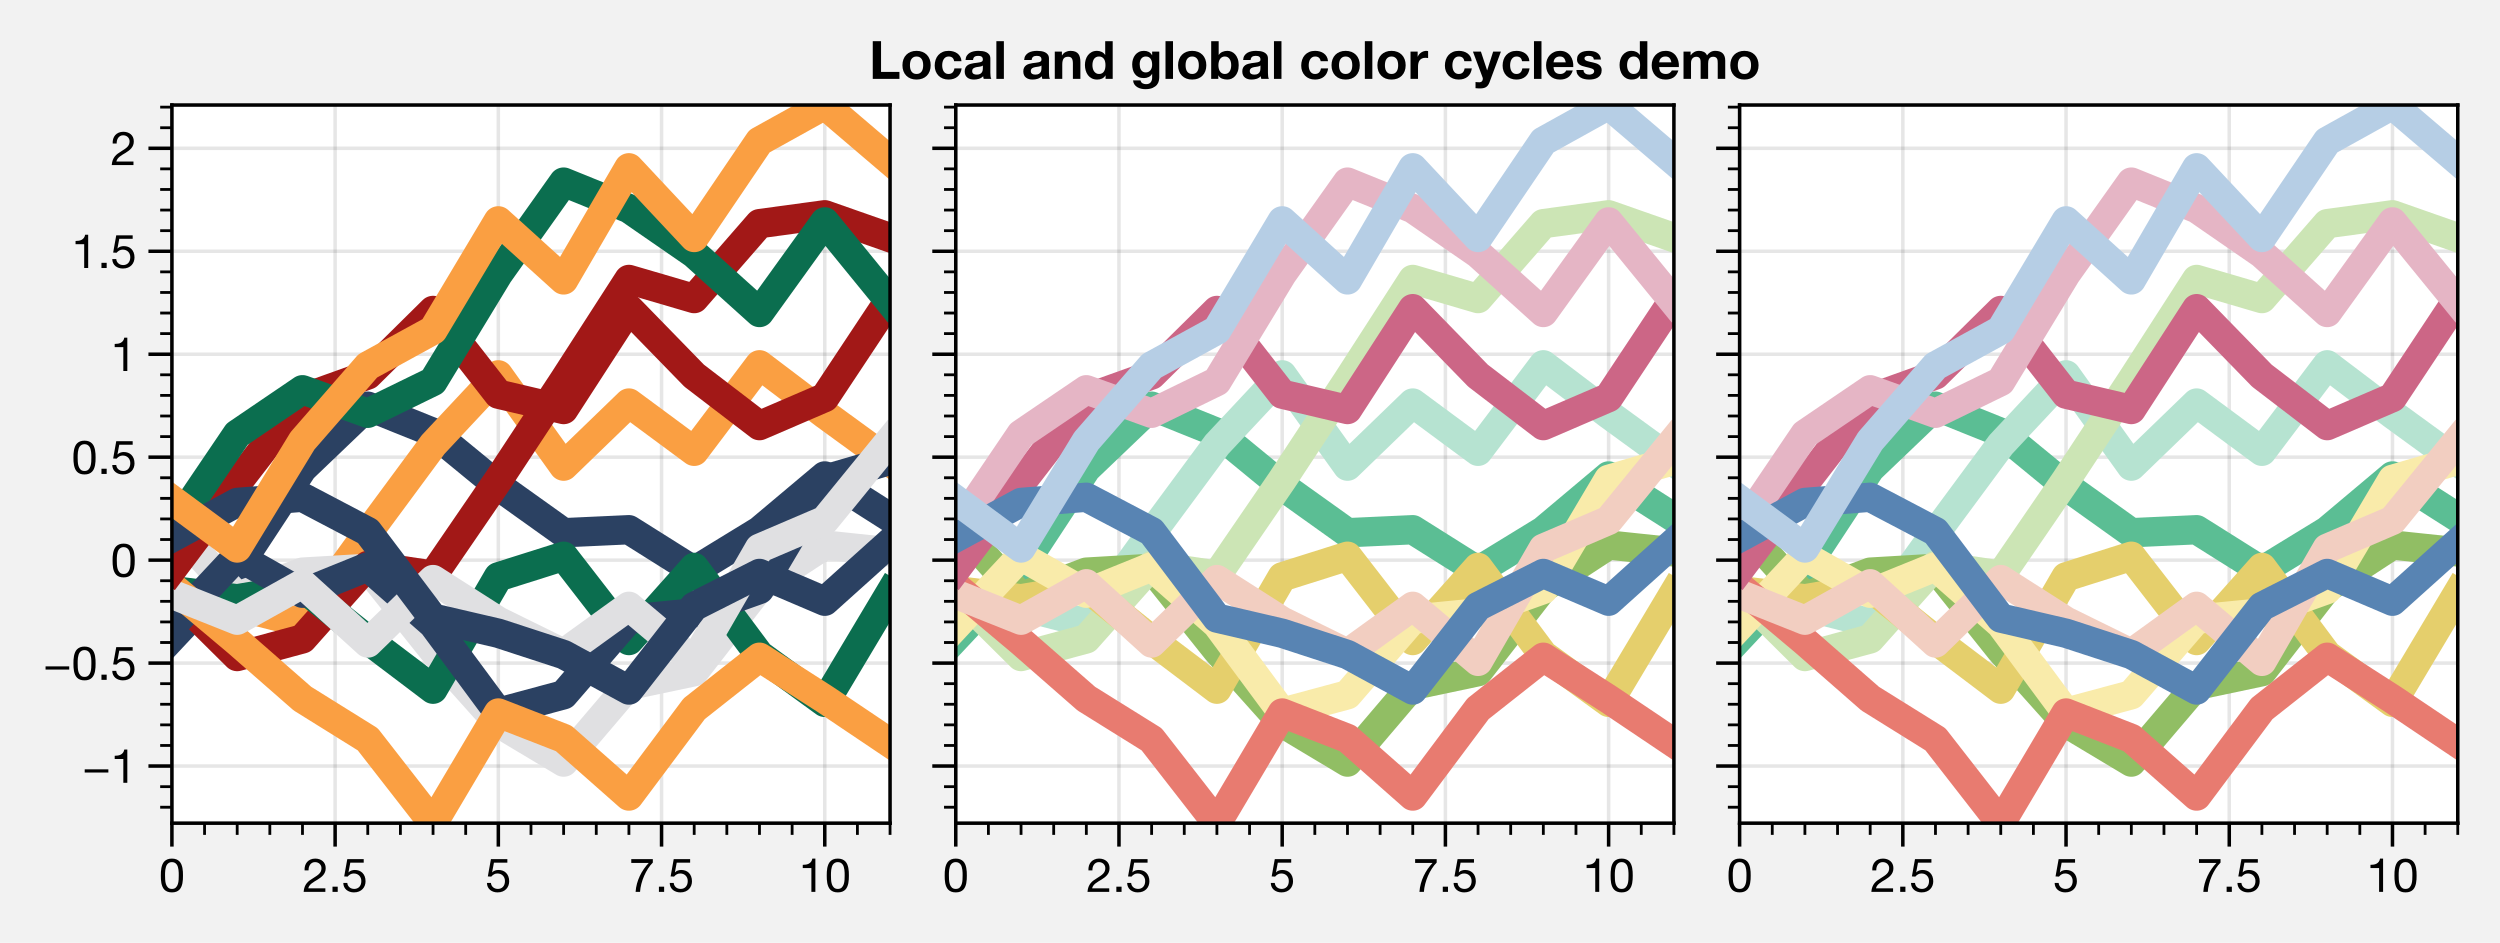 <?xml version="1.0" encoding="utf-8" standalone="no"?>
<!DOCTYPE svg PUBLIC "-//W3C//DTD SVG 1.1//EN"
  "http://www.w3.org/Graphics/SVG/1.1/DTD/svg11.dtd">
<!-- Created with matplotlib (https://matplotlib.org/) -->
<svg height="160.7pt" version="1.1" viewBox="0 0 426.1 160.7" width="426.1pt" xmlns="http://www.w3.org/2000/svg" xmlns:xlink="http://www.w3.org/1999/xlink">
 <defs>
  <style type="text/css">
*{stroke-linecap:butt;stroke-linejoin:round;}
  </style>
 </defs>
 <g id="figure_1">
  <g id="patch_1">
   <path d="M 0 160.7 
L 426.1 160.7 
L 426.1 0 
L 0 0 
z
" style="fill:#f2f2f2;"/>
  </g>
  <g id="axes_1">
   <g id="patch_2">
    <path d="M 29.3 140.3 
L 151.7 140.3 
L 151.7 17.9 
L 29.3 17.9 
z
" style="fill:#ffffff;"/>
   </g>
   <g id="matplotlib.axis_1">
    <g id="xtick_1">
     <g id="line2d_1">
      <path clip-path="url(#p664ddcc214)" d="M 29.3 140.3 
L 29.3 17.9 
" style="fill:none;stroke:#000000;stroke-linecap:square;stroke-opacity:0.1;stroke-width:0.6;"/>
     </g>
     <g id="line2d_2">
      <defs>
       <path d="M 0 0 
L 0 4 
" id="m9646f5bb1b" style="stroke:#000000;stroke-width:0.6;"/>
      </defs>
      <g>
       <use style="stroke:#000000;stroke-width:0.6;" x="29.3" xlink:href="#m9646f5bb1b" y="140.3"/>
      </g>
     </g>
     <g id="text_1">
      <!-- 0 -->
      <defs>
       <path d="M 13.203 34.906 
Q 13.203 37.5 13.25 40.641 
Q 13.297 43.797 13.75 46.938 
Q 14.203 50.094 15.047 53.094 
Q 15.906 56.094 17.547 58.344 
Q 19.203 60.594 21.703 62 
Q 24.203 63.406 27.797 63.406 
Q 31.406 63.406 33.906 62 
Q 36.406 60.594 38.047 58.344 
Q 39.703 56.094 40.547 53.094 
Q 41.406 50.094 41.844 46.938 
Q 42.297 43.797 42.344 40.641 
Q 42.406 37.5 42.406 34.906 
Q 42.406 30.906 42.156 25.953 
Q 41.906 21 40.547 16.641 
Q 39.203 12.297 36.203 9.297 
Q 33.203 6.297 27.797 6.297 
Q 22.406 6.297 19.406 9.297 
Q 16.406 12.297 15.047 16.641 
Q 13.703 21 13.453 25.953 
Q 13.203 30.906 13.203 34.906 
z
M 4.203 34.797 
Q 4.203 30.906 4.391 26.703 
Q 4.594 22.5 5.391 18.5 
Q 6.203 14.5 7.703 10.953 
Q 9.203 7.406 11.797 4.703 
Q 14.406 2 18.344 0.453 
Q 22.297 -1.094 27.797 -1.094 
Q 33.406 -1.094 37.297 0.453 
Q 41.203 2 43.797 4.703 
Q 46.406 7.406 47.906 10.953 
Q 49.406 14.5 50.203 18.5 
Q 51 22.5 51.203 26.703 
Q 51.406 30.906 51.406 34.797 
Q 51.406 38.703 51.203 42.891 
Q 51 47.094 50.203 51.094 
Q 49.406 55.094 47.906 58.688 
Q 46.406 62.297 43.797 65 
Q 41.203 67.703 37.25 69.297 
Q 33.297 70.906 27.797 70.906 
Q 22.297 70.906 18.344 69.297 
Q 14.406 67.703 11.797 65 
Q 9.203 62.297 7.703 58.688 
Q 6.203 55.094 5.391 51.094 
Q 4.594 47.094 4.391 42.891 
Q 4.203 38.703 4.203 34.797 
z
" id="HelveticaNeue-48"/>
      </defs>
      <g transform="translate(27.076 152.012)scale(0.08 -0.08)">
       <use xlink:href="#HelveticaNeue-48"/>
      </g>
     </g>
    </g>
    <g id="xtick_2">
     <g id="line2d_3">
      <path clip-path="url(#p664ddcc214)" d="M 57.118 140.3 
L 57.118 17.9 
" style="fill:none;stroke:#000000;stroke-linecap:square;stroke-opacity:0.1;stroke-width:0.6;"/>
     </g>
     <g id="line2d_4">
      <g>
       <use style="stroke:#000000;stroke-width:0.6;" x="57.118" xlink:href="#m9646f5bb1b" y="140.3"/>
      </g>
     </g>
     <g id="text_2">
      <!-- 2.5 -->
      <defs>
       <path d="M 4.406 45.797 
L 12.906 45.797 
Q 12.797 49 13.547 52.141 
Q 14.297 55.297 16 57.797 
Q 17.703 60.297 20.344 61.844 
Q 23 63.406 26.703 63.406 
Q 29.5 63.406 32 62.5 
Q 34.5 61.594 36.344 59.891 
Q 38.203 58.203 39.297 55.844 
Q 40.406 53.5 40.406 50.594 
Q 40.406 46.906 39.25 44.094 
Q 38.094 41.297 35.844 38.891 
Q 33.594 36.5 30.188 34.141 
Q 26.797 31.797 22.297 29 
Q 18.594 26.797 15.188 24.297 
Q 11.797 21.797 9.094 18.5 
Q 6.406 15.203 4.656 10.75 
Q 2.906 6.297 2.406 0 
L 48.703 0 
L 48.703 7.5 
L 12.297 7.5 
Q 12.906 10.797 14.844 13.344 
Q 16.797 15.906 19.547 18.094 
Q 22.297 20.297 25.594 22.25 
Q 28.906 24.203 32.203 26.203 
Q 35.5 28.297 38.594 30.594 
Q 41.703 32.906 44.094 35.75 
Q 46.5 38.594 47.953 42.188 
Q 49.406 45.797 49.406 50.5 
Q 49.406 55.5 47.656 59.297 
Q 45.906 63.094 42.906 65.641 
Q 39.906 68.203 35.844 69.547 
Q 31.797 70.906 27.203 70.906 
Q 21.594 70.906 17.188 69 
Q 12.797 67.094 9.844 63.75 
Q 6.906 60.406 5.5 55.797 
Q 4.094 51.203 4.406 45.797 
z
" id="HelveticaNeue-50"/>
       <path d="M 8.297 11.094 
L 8.297 0 
L 19.406 0 
L 19.406 11.094 
z
" id="HelveticaNeue-46"/>
       <path d="M 47 62.203 
L 47 69.703 
L 12 69.703 
L 5.406 32.906 
L 12.703 32.5 
Q 15.203 35.5 18.453 37.344 
Q 21.703 39.203 25.906 39.203 
Q 29.5 39.203 32.453 38 
Q 35.406 36.797 37.5 34.641 
Q 39.594 32.5 40.75 29.547 
Q 41.906 26.594 41.906 23.094 
Q 41.906 18.906 40.703 15.75 
Q 39.5 12.594 37.453 10.5 
Q 35.406 8.406 32.656 7.344 
Q 29.906 6.297 26.906 6.297 
Q 23.703 6.297 21.047 7.25 
Q 18.406 8.203 16.453 9.953 
Q 14.5 11.703 13.344 14.047 
Q 12.203 16.406 12 19.094 
L 3.5 19.094 
Q 3.594 14.297 5.391 10.5 
Q 7.203 6.703 10.297 4.141 
Q 13.406 1.594 17.453 0.25 
Q 21.5 -1.094 26.094 -1.094 
Q 32.297 -1.094 36.938 0.844 
Q 41.594 2.797 44.688 6.094 
Q 47.797 9.406 49.344 13.656 
Q 50.906 17.906 50.906 22.406 
Q 50.906 28.5 49.094 33.047 
Q 47.297 37.594 44.188 40.641 
Q 41.094 43.703 36.891 45.203 
Q 32.703 46.703 28 46.703 
Q 24.406 46.703 20.75 45.453 
Q 17.094 44.203 14.797 41.594 
L 14.594 41.797 
L 18.406 62.203 
z
" id="HelveticaNeue-53"/>
      </defs>
      <g transform="translate(51.559 152.012)scale(0.08 -0.08)">
       <use xlink:href="#HelveticaNeue-50"/>
       <use x="55.6" xlink:href="#HelveticaNeue-46"/>
       <use x="83.4" xlink:href="#HelveticaNeue-53"/>
      </g>
     </g>
    </g>
    <g id="xtick_3">
     <g id="line2d_5">
      <path clip-path="url(#p664ddcc214)" d="M 84.936 140.3 
L 84.936 17.9 
" style="fill:none;stroke:#000000;stroke-linecap:square;stroke-opacity:0.1;stroke-width:0.6;"/>
     </g>
     <g id="line2d_6">
      <g>
       <use style="stroke:#000000;stroke-width:0.6;" x="84.936" xlink:href="#m9646f5bb1b" y="140.3"/>
      </g>
     </g>
     <g id="text_3">
      <!-- 5 -->
      <g transform="translate(82.713 152.012)scale(0.08 -0.08)">
       <use xlink:href="#HelveticaNeue-53"/>
      </g>
     </g>
    </g>
    <g id="xtick_4">
     <g id="line2d_7">
      <path clip-path="url(#p664ddcc214)" d="M 112.755 140.3 
L 112.755 17.9 
" style="fill:none;stroke:#000000;stroke-linecap:square;stroke-opacity:0.1;stroke-width:0.6;"/>
     </g>
     <g id="line2d_8">
      <g>
       <use style="stroke:#000000;stroke-width:0.6;" x="112.755" xlink:href="#m9646f5bb1b" y="140.3"/>
      </g>
     </g>
     <g id="text_4">
      <!-- 7.5 -->
      <defs>
       <path d="M 50.906 62.406 
L 50.906 69.703 
L 5 69.703 
L 5 61.703 
L 42.203 61.703 
Q 36.594 55.797 31.75 48.797 
Q 26.906 41.797 23.203 33.938 
Q 19.5 26.094 17.141 17.547 
Q 14.797 9 14.203 0 
L 23.703 0 
Q 24.203 8.297 26.5 17.094 
Q 28.797 25.906 32.438 34.203 
Q 36.094 42.5 40.797 49.797 
Q 45.5 57.094 50.906 62.406 
z
" id="HelveticaNeue-55"/>
      </defs>
      <g transform="translate(107.195 152.012)scale(0.08 -0.08)">
       <use xlink:href="#HelveticaNeue-55"/>
       <use x="55.6" xlink:href="#HelveticaNeue-46"/>
       <use x="83.4" xlink:href="#HelveticaNeue-53"/>
      </g>
     </g>
    </g>
    <g id="xtick_5">
     <g id="line2d_9">
      <path clip-path="url(#p664ddcc214)" d="M 140.573 140.3 
L 140.573 17.9 
" style="fill:none;stroke:#000000;stroke-linecap:square;stroke-opacity:0.1;stroke-width:0.6;"/>
     </g>
     <g id="line2d_10">
      <g>
       <use style="stroke:#000000;stroke-width:0.6;" x="140.573" xlink:href="#m9646f5bb1b" y="140.3"/>
      </g>
     </g>
     <g id="text_5">
      <!-- 10 -->
      <defs>
       <path d="M 35.594 0 
L 35.594 70.906 
L 29.094 70.906 
Q 28.406 66.906 26.5 64.297 
Q 24.594 61.703 21.844 60.203 
Q 19.094 58.703 15.688 58.141 
Q 12.297 57.594 8.703 57.594 
L 8.703 50.797 
L 27.094 50.797 
L 27.094 0 
z
" id="HelveticaNeue-49"/>
      </defs>
      <g transform="translate(136.125 152.012)scale(0.08 -0.08)">
       <use xlink:href="#HelveticaNeue-49"/>
       <use x="55.6" xlink:href="#HelveticaNeue-48"/>
      </g>
     </g>
    </g>
    <g id="xtick_6">
     <g id="line2d_11">
      <defs>
       <path d="M 0 0 
L 0 2 
" id="mf4c959f3d2" style="stroke:#000000;stroke-width:0.48;"/>
      </defs>
      <g>
       <use style="stroke:#000000;stroke-width:0.48;" x="34.864" xlink:href="#mf4c959f3d2" y="140.3"/>
      </g>
     </g>
    </g>
    <g id="xtick_7">
     <g id="line2d_12">
      <g>
       <use style="stroke:#000000;stroke-width:0.48;" x="40.427" xlink:href="#mf4c959f3d2" y="140.3"/>
      </g>
     </g>
    </g>
    <g id="xtick_8">
     <g id="line2d_13">
      <g>
       <use style="stroke:#000000;stroke-width:0.48;" x="45.991" xlink:href="#mf4c959f3d2" y="140.3"/>
      </g>
     </g>
    </g>
    <g id="xtick_9">
     <g id="line2d_14">
      <g>
       <use style="stroke:#000000;stroke-width:0.48;" x="51.555" xlink:href="#mf4c959f3d2" y="140.3"/>
      </g>
     </g>
    </g>
    <g id="xtick_10">
     <g id="line2d_15">
      <g>
       <use style="stroke:#000000;stroke-width:0.48;" x="62.682" xlink:href="#mf4c959f3d2" y="140.3"/>
      </g>
     </g>
    </g>
    <g id="xtick_11">
     <g id="line2d_16">
      <g>
       <use style="stroke:#000000;stroke-width:0.48;" x="68.245" xlink:href="#mf4c959f3d2" y="140.3"/>
      </g>
     </g>
    </g>
    <g id="xtick_12">
     <g id="line2d_17">
      <g>
       <use style="stroke:#000000;stroke-width:0.48;" x="73.809" xlink:href="#mf4c959f3d2" y="140.3"/>
      </g>
     </g>
    </g>
    <g id="xtick_13">
     <g id="line2d_18">
      <g>
       <use style="stroke:#000000;stroke-width:0.48;" x="79.373" xlink:href="#mf4c959f3d2" y="140.3"/>
      </g>
     </g>
    </g>
    <g id="xtick_14">
     <g id="line2d_19">
      <g>
       <use style="stroke:#000000;stroke-width:0.48;" x="90.5" xlink:href="#mf4c959f3d2" y="140.3"/>
      </g>
     </g>
    </g>
    <g id="xtick_15">
     <g id="line2d_20">
      <g>
       <use style="stroke:#000000;stroke-width:0.48;" x="96.064" xlink:href="#mf4c959f3d2" y="140.3"/>
      </g>
     </g>
    </g>
    <g id="xtick_16">
     <g id="line2d_21">
      <g>
       <use style="stroke:#000000;stroke-width:0.48;" x="101.627" xlink:href="#mf4c959f3d2" y="140.3"/>
      </g>
     </g>
    </g>
    <g id="xtick_17">
     <g id="line2d_22">
      <g>
       <use style="stroke:#000000;stroke-width:0.48;" x="107.191" xlink:href="#mf4c959f3d2" y="140.3"/>
      </g>
     </g>
    </g>
    <g id="xtick_18">
     <g id="line2d_23">
      <g>
       <use style="stroke:#000000;stroke-width:0.48;" x="118.318" xlink:href="#mf4c959f3d2" y="140.3"/>
      </g>
     </g>
    </g>
    <g id="xtick_19">
     <g id="line2d_24">
      <g>
       <use style="stroke:#000000;stroke-width:0.48;" x="123.882" xlink:href="#mf4c959f3d2" y="140.3"/>
      </g>
     </g>
    </g>
    <g id="xtick_20">
     <g id="line2d_25">
      <g>
       <use style="stroke:#000000;stroke-width:0.48;" x="129.445" xlink:href="#mf4c959f3d2" y="140.3"/>
      </g>
     </g>
    </g>
    <g id="xtick_21">
     <g id="line2d_26">
      <g>
       <use style="stroke:#000000;stroke-width:0.48;" x="135.009" xlink:href="#mf4c959f3d2" y="140.3"/>
      </g>
     </g>
    </g>
    <g id="xtick_22">
     <g id="line2d_27">
      <g>
       <use style="stroke:#000000;stroke-width:0.48;" x="146.136" xlink:href="#mf4c959f3d2" y="140.3"/>
      </g>
     </g>
    </g>
    <g id="xtick_23">
     <g id="line2d_28">
      <g>
       <use style="stroke:#000000;stroke-width:0.48;" x="151.7" xlink:href="#mf4c959f3d2" y="140.3"/>
      </g>
     </g>
    </g>
   </g>
   <g id="matplotlib.axis_2">
    <g id="ytick_1">
     <g id="line2d_29">
      <path clip-path="url(#p664ddcc214)" d="M 29.3 130.567 
L 151.7 130.567 
" style="fill:none;stroke:#000000;stroke-linecap:square;stroke-opacity:0.1;stroke-width:0.6;"/>
     </g>
     <g id="line2d_30">
      <defs>
       <path d="M 0 0 
L -4 0 
" id="mc787b84cca" style="stroke:#000000;stroke-width:0.6;"/>
      </defs>
      <g>
       <use style="stroke:#000000;stroke-width:0.6;" x="29.3" xlink:href="#mc787b84cca" y="130.567"/>
      </g>
     </g>
     <g id="text_6">
      <!-- −1 -->
      <defs>
       <path d="M 4.797 28.703 
L 4.797 21.906 
L 55.203 21.906 
L 55.203 28.703 
z
" id="HelveticaNeue-8722"/>
      </defs>
      <g transform="translate(14.053 133.423)scale(0.08 -0.08)">
       <use xlink:href="#HelveticaNeue-8722"/>
       <use x="60" xlink:href="#HelveticaNeue-49"/>
      </g>
     </g>
    </g>
    <g id="ytick_2">
     <g id="line2d_31">
      <path clip-path="url(#p664ddcc214)" d="M 29.3 113.018 
L 151.7 113.018 
" style="fill:none;stroke:#000000;stroke-linecap:square;stroke-opacity:0.1;stroke-width:0.6;"/>
     </g>
     <g id="line2d_32">
      <g>
       <use style="stroke:#000000;stroke-width:0.6;" x="29.3" xlink:href="#mc787b84cca" y="113.018"/>
      </g>
     </g>
     <g id="text_7">
      <!-- −0.5 -->
      <g transform="translate(7.381 115.874)scale(0.08 -0.08)">
       <use xlink:href="#HelveticaNeue-8722"/>
       <use x="60" xlink:href="#HelveticaNeue-48"/>
       <use x="115.6" xlink:href="#HelveticaNeue-46"/>
       <use x="143.4" xlink:href="#HelveticaNeue-53"/>
      </g>
     </g>
    </g>
    <g id="ytick_3">
     <g id="line2d_33">
      <path clip-path="url(#p664ddcc214)" d="M 29.3 95.47 
L 151.7 95.47 
" style="fill:none;stroke:#000000;stroke-linecap:square;stroke-opacity:0.1;stroke-width:0.6;"/>
     </g>
     <g id="line2d_34">
      <g>
       <use style="stroke:#000000;stroke-width:0.6;" x="29.3" xlink:href="#mc787b84cca" y="95.47"/>
      </g>
     </g>
     <g id="text_8">
      <!-- 0 -->
      <g transform="translate(18.852 98.326)scale(0.08 -0.08)">
       <use xlink:href="#HelveticaNeue-48"/>
      </g>
     </g>
    </g>
    <g id="ytick_4">
     <g id="line2d_35">
      <path clip-path="url(#p664ddcc214)" d="M 29.3 77.921 
L 151.7 77.921 
" style="fill:none;stroke:#000000;stroke-linecap:square;stroke-opacity:0.1;stroke-width:0.6;"/>
     </g>
     <g id="line2d_36">
      <g>
       <use style="stroke:#000000;stroke-width:0.6;" x="29.3" xlink:href="#mc787b84cca" y="77.921"/>
      </g>
     </g>
     <g id="text_9">
      <!-- 0.5 -->
      <g transform="translate(12.181 80.778)scale(0.08 -0.08)">
       <use xlink:href="#HelveticaNeue-48"/>
       <use x="55.6" xlink:href="#HelveticaNeue-46"/>
       <use x="83.4" xlink:href="#HelveticaNeue-53"/>
      </g>
     </g>
    </g>
    <g id="ytick_5">
     <g id="line2d_37">
      <path clip-path="url(#p664ddcc214)" d="M 29.3 60.373 
L 151.7 60.373 
" style="fill:none;stroke:#000000;stroke-linecap:square;stroke-opacity:0.1;stroke-width:0.6;"/>
     </g>
     <g id="line2d_38">
      <g>
       <use style="stroke:#000000;stroke-width:0.6;" x="29.3" xlink:href="#mc787b84cca" y="60.373"/>
      </g>
     </g>
     <g id="text_10">
      <!-- 1 -->
      <g transform="translate(18.852 63.229)scale(0.08 -0.08)">
       <use xlink:href="#HelveticaNeue-49"/>
      </g>
     </g>
    </g>
    <g id="ytick_6">
     <g id="line2d_39">
      <path clip-path="url(#p664ddcc214)" d="M 29.3 42.825 
L 151.7 42.825 
" style="fill:none;stroke:#000000;stroke-linecap:square;stroke-opacity:0.1;stroke-width:0.6;"/>
     </g>
     <g id="line2d_40">
      <g>
       <use style="stroke:#000000;stroke-width:0.6;" x="29.3" xlink:href="#mc787b84cca" y="42.825"/>
      </g>
     </g>
     <g id="text_11">
      <!-- 1.5 -->
      <g transform="translate(12.181 45.681)scale(0.08 -0.08)">
       <use xlink:href="#HelveticaNeue-49"/>
       <use x="55.6" xlink:href="#HelveticaNeue-46"/>
       <use x="83.4" xlink:href="#HelveticaNeue-53"/>
      </g>
     </g>
    </g>
    <g id="ytick_7">
     <g id="line2d_41">
      <path clip-path="url(#p664ddcc214)" d="M 29.3 25.276 
L 151.7 25.276 
" style="fill:none;stroke:#000000;stroke-linecap:square;stroke-opacity:0.1;stroke-width:0.6;"/>
     </g>
     <g id="line2d_42">
      <g>
       <use style="stroke:#000000;stroke-width:0.6;" x="29.3" xlink:href="#mc787b84cca" y="25.276"/>
      </g>
     </g>
     <g id="text_12">
      <!-- 2 -->
      <g transform="translate(18.852 28.132)scale(0.08 -0.08)">
       <use xlink:href="#HelveticaNeue-50"/>
      </g>
     </g>
    </g>
    <g id="ytick_8">
     <g id="line2d_43">
      <defs>
       <path d="M 0 0 
L -2 0 
" id="m047b327988" style="stroke:#000000;stroke-width:0.48;"/>
      </defs>
      <g>
       <use style="stroke:#000000;stroke-width:0.48;" x="29.3" xlink:href="#m047b327988" y="137.586"/>
      </g>
     </g>
    </g>
    <g id="ytick_9">
     <g id="line2d_44">
      <g>
       <use style="stroke:#000000;stroke-width:0.48;" x="29.3" xlink:href="#m047b327988" y="134.076"/>
      </g>
     </g>
    </g>
    <g id="ytick_10">
     <g id="line2d_45">
      <g>
       <use style="stroke:#000000;stroke-width:0.48;" x="29.3" xlink:href="#m047b327988" y="127.057"/>
      </g>
     </g>
    </g>
    <g id="ytick_11">
     <g id="line2d_46">
      <g>
       <use style="stroke:#000000;stroke-width:0.48;" x="29.3" xlink:href="#m047b327988" y="123.547"/>
      </g>
     </g>
    </g>
    <g id="ytick_12">
     <g id="line2d_47">
      <g>
       <use style="stroke:#000000;stroke-width:0.48;" x="29.3" xlink:href="#m047b327988" y="120.037"/>
      </g>
     </g>
    </g>
    <g id="ytick_13">
     <g id="line2d_48">
      <g>
       <use style="stroke:#000000;stroke-width:0.48;" x="29.3" xlink:href="#m047b327988" y="116.528"/>
      </g>
     </g>
    </g>
    <g id="ytick_14">
     <g id="line2d_49">
      <g>
       <use style="stroke:#000000;stroke-width:0.48;" x="29.3" xlink:href="#m047b327988" y="109.508"/>
      </g>
     </g>
    </g>
    <g id="ytick_15">
     <g id="line2d_50">
      <g>
       <use style="stroke:#000000;stroke-width:0.48;" x="29.3" xlink:href="#m047b327988" y="105.999"/>
      </g>
     </g>
    </g>
    <g id="ytick_16">
     <g id="line2d_51">
      <g>
       <use style="stroke:#000000;stroke-width:0.48;" x="29.3" xlink:href="#m047b327988" y="102.489"/>
      </g>
     </g>
    </g>
    <g id="ytick_17">
     <g id="line2d_52">
      <g>
       <use style="stroke:#000000;stroke-width:0.48;" x="29.3" xlink:href="#m047b327988" y="98.979"/>
      </g>
     </g>
    </g>
    <g id="ytick_18">
     <g id="line2d_53">
      <g>
       <use style="stroke:#000000;stroke-width:0.48;" x="29.3" xlink:href="#m047b327988" y="91.96"/>
      </g>
     </g>
    </g>
    <g id="ytick_19">
     <g id="line2d_54">
      <g>
       <use style="stroke:#000000;stroke-width:0.48;" x="29.3" xlink:href="#m047b327988" y="88.45"/>
      </g>
     </g>
    </g>
    <g id="ytick_20">
     <g id="line2d_55">
      <g>
       <use style="stroke:#000000;stroke-width:0.48;" x="29.3" xlink:href="#m047b327988" y="84.941"/>
      </g>
     </g>
    </g>
    <g id="ytick_21">
     <g id="line2d_56">
      <g>
       <use style="stroke:#000000;stroke-width:0.48;" x="29.3" xlink:href="#m047b327988" y="81.431"/>
      </g>
     </g>
    </g>
    <g id="ytick_22">
     <g id="line2d_57">
      <g>
       <use style="stroke:#000000;stroke-width:0.48;" x="29.3" xlink:href="#m047b327988" y="74.412"/>
      </g>
     </g>
    </g>
    <g id="ytick_23">
     <g id="line2d_58">
      <g>
       <use style="stroke:#000000;stroke-width:0.48;" x="29.3" xlink:href="#m047b327988" y="70.902"/>
      </g>
     </g>
    </g>
    <g id="ytick_24">
     <g id="line2d_59">
      <g>
       <use style="stroke:#000000;stroke-width:0.48;" x="29.3" xlink:href="#m047b327988" y="67.392"/>
      </g>
     </g>
    </g>
    <g id="ytick_25">
     <g id="line2d_60">
      <g>
       <use style="stroke:#000000;stroke-width:0.48;" x="29.3" xlink:href="#m047b327988" y="63.883"/>
      </g>
     </g>
    </g>
    <g id="ytick_26">
     <g id="line2d_61">
      <g>
       <use style="stroke:#000000;stroke-width:0.48;" x="29.3" xlink:href="#m047b327988" y="56.863"/>
      </g>
     </g>
    </g>
    <g id="ytick_27">
     <g id="line2d_62">
      <g>
       <use style="stroke:#000000;stroke-width:0.48;" x="29.3" xlink:href="#m047b327988" y="53.354"/>
      </g>
     </g>
    </g>
    <g id="ytick_28">
     <g id="line2d_63">
      <g>
       <use style="stroke:#000000;stroke-width:0.48;" x="29.3" xlink:href="#m047b327988" y="49.844"/>
      </g>
     </g>
    </g>
    <g id="ytick_29">
     <g id="line2d_64">
      <g>
       <use style="stroke:#000000;stroke-width:0.48;" x="29.3" xlink:href="#m047b327988" y="46.334"/>
      </g>
     </g>
    </g>
    <g id="ytick_30">
     <g id="line2d_65">
      <g>
       <use style="stroke:#000000;stroke-width:0.48;" x="29.3" xlink:href="#m047b327988" y="39.315"/>
      </g>
     </g>
    </g>
    <g id="ytick_31">
     <g id="line2d_66">
      <g>
       <use style="stroke:#000000;stroke-width:0.48;" x="29.3" xlink:href="#m047b327988" y="35.805"/>
      </g>
     </g>
    </g>
    <g id="ytick_32">
     <g id="line2d_67">
      <g>
       <use style="stroke:#000000;stroke-width:0.48;" x="29.3" xlink:href="#m047b327988" y="32.296"/>
      </g>
     </g>
    </g>
    <g id="ytick_33">
     <g id="line2d_68">
      <g>
       <use style="stroke:#000000;stroke-width:0.48;" x="29.3" xlink:href="#m047b327988" y="28.786"/>
      </g>
     </g>
    </g>
    <g id="ytick_34">
     <g id="line2d_69">
      <g>
       <use style="stroke:#000000;stroke-width:0.48;" x="29.3" xlink:href="#m047b327988" y="21.767"/>
      </g>
     </g>
    </g>
    <g id="ytick_35">
     <g id="line2d_70">
      <g>
       <use style="stroke:#000000;stroke-width:0.48;" x="29.3" xlink:href="#m047b327988" y="18.257"/>
      </g>
     </g>
    </g>
   </g>
   <g id="line2d_71">
    <path clip-path="url(#p664ddcc214)" d="M 29.3 108.674 
L 40.427 96.809 
L 51.555 79.872 
L 62.682 69.229 
L 73.809 73.706 
L 84.936 82.849 
L 96.064 90.797 
L 107.191 90.285 
L 118.318 97.284 
L 129.445 90.472 
L 140.573 81.12 
L 151.7 88.208 
" style="fill:none;stroke:#2b4162;stroke-linecap:square;stroke-width:5;"/>
   </g>
   <g id="line2d_72">
    <path clip-path="url(#p664ddcc214)" d="M 29.3 101.465 
L 40.427 103.331 
L 51.555 106.182 
L 62.682 90.836 
L 73.809 75.782 
L 84.936 63.889 
L 96.064 79.45 
L 107.191 68.694 
L 118.318 76.919 
L 129.445 62.177 
L 140.573 70.604 
L 151.7 78.704 
" style="fill:none;stroke:#fa9f42;stroke-linecap:square;stroke-width:5;"/>
   </g>
   <g id="line2d_73">
    <path clip-path="url(#p664ddcc214)" d="M 29.3 89.325 
L 40.427 101.685 
L 51.555 97.515 
L 62.682 96.862 
L 73.809 110.799 
L 84.936 123.227 
L 96.064 129.892 
L 107.191 116.83 
L 118.318 114.484 
L 129.445 100.164 
L 140.573 92.889 
L 151.7 94.068 
" style="fill:none;stroke:#e0e0e2;stroke-linecap:square;stroke-width:5;"/>
   </g>
   <g id="line2d_74">
    <path clip-path="url(#p664ddcc214)" d="M 29.3 100.869 
L 40.427 111.899 
L 51.555 108.887 
L 62.682 96.371 
L 73.809 98.03 
L 84.936 81.795 
L 96.064 64.895 
L 107.191 47.629 
L 118.318 50.89 
L 129.445 38.118 
L 140.573 36.606 
L 151.7 40.51 
" style="fill:none;stroke:#a21817;stroke-linecap:square;stroke-width:5;"/>
   </g>
   <g id="line2d_75">
    <path clip-path="url(#p664ddcc214)" d="M 29.3 100.637 
L 40.427 102.059 
L 51.555 100.137 
L 62.682 109.052 
L 73.809 117.468 
L 84.936 98.318 
L 96.064 94.803 
L 107.191 109.174 
L 118.318 96.704 
L 129.445 111.625 
L 140.573 119.711 
L 151.7 101.079 
" style="fill:none;stroke:#0b6e4f;stroke-linecap:square;stroke-width:5;"/>
   </g>
   <g id="line2d_76">
    <path clip-path="url(#p664ddcc214)" d="M 29.3 106.711 
L 40.427 94.804 
L 51.555 101.113 
L 62.682 96.606 
L 73.809 106.378 
L 84.936 121.413 
L 96.064 118.413 
L 107.191 105.542 
L 118.318 104.443 
L 129.445 100.471 
L 140.573 81.699 
L 151.7 78.455 
" style="fill:none;stroke:#2b4162;stroke-linecap:square;stroke-width:5;"/>
   </g>
   <g id="line2d_77">
    <path clip-path="url(#p664ddcc214)" d="M 29.3 99.988 
L 40.427 109.342 
L 51.555 119.079 
L 62.682 126.009 
L 73.809 140.3 
L 84.936 121.523 
L 96.064 125.855 
L 107.191 135.678 
L 118.318 120.799 
L 129.445 112.018 
L 140.573 119.154 
L 151.7 126.639 
" style="fill:none;stroke:#fa9f42;stroke-linecap:square;stroke-width:5;"/>
   </g>
   <g id="line2d_78">
    <path clip-path="url(#p664ddcc214)" d="M 29.3 101.276 
L 40.427 105.709 
L 51.555 99.496 
L 62.682 109.596 
L 73.809 98.78 
L 84.936 105.884 
L 96.064 111.361 
L 107.191 103.338 
L 118.318 112.722 
L 129.445 93.451 
L 140.573 88.69 
L 151.7 75.051 
" style="fill:none;stroke:#e0e0e2;stroke-linecap:square;stroke-width:5;"/>
   </g>
   <g id="line2d_79">
    <path clip-path="url(#p664ddcc214)" d="M 29.3 97.085 
L 40.427 82.314 
L 51.555 67.905 
L 62.682 63.907 
L 73.809 52.914 
L 84.936 67.18 
L 96.064 69.799 
L 107.191 52.609 
L 118.318 64.031 
L 129.445 72.544 
L 140.573 67.756 
L 151.7 50.977 
" style="fill:none;stroke:#a21817;stroke-linecap:square;stroke-width:5;"/>
   </g>
   <g id="line2d_80">
    <path clip-path="url(#p664ddcc214)" d="M 29.3 90.419 
L 40.427 73.988 
L 51.555 66.428 
L 62.682 70.441 
L 73.809 65.017 
L 84.936 46.7 
L 96.064 31.039 
L 107.191 35.554 
L 118.318 43.242 
L 129.445 53.263 
L 140.573 37.818 
L 151.7 51.46 
" style="fill:none;stroke:#0b6e4f;stroke-linecap:square;stroke-width:5;"/>
   </g>
   <g id="line2d_81">
    <path clip-path="url(#p664ddcc214)" d="M 29.3 91.632 
L 40.427 85.632 
L 51.555 84.75 
L 62.682 90.598 
L 73.809 105.345 
L 84.936 107.933 
L 96.064 111.564 
L 107.191 117.612 
L 118.318 103.361 
L 129.445 97.736 
L 140.573 102.476 
L 151.7 92.475 
" style="fill:none;stroke:#2b4162;stroke-linecap:square;stroke-width:5;"/>
   </g>
   <g id="line2d_82">
    <path clip-path="url(#p664ddcc214)" d="M 29.3 85.196 
L 40.427 93.402 
L 51.555 75.138 
L 62.682 62.363 
L 73.809 56.265 
L 84.936 37.643 
L 96.064 47.709 
L 107.191 28.6 
L 118.318 40.478 
L 129.445 24.072 
L 140.573 17.9 
L 151.7 27.395 
" style="fill:none;stroke:#fa9f42;stroke-linecap:square;stroke-width:5;"/>
   </g>
   <g id="patch_3">
    <path d="M 29.3 140.3 
L 29.3 17.9 
" style="fill:none;stroke:#000000;stroke-linecap:square;stroke-linejoin:miter;stroke-width:0.6;"/>
   </g>
   <g id="patch_4">
    <path d="M 151.7 140.3 
L 151.7 17.9 
" style="fill:none;stroke:#000000;stroke-linecap:square;stroke-linejoin:miter;stroke-width:0.6;"/>
   </g>
   <g id="patch_5">
    <path d="M 29.3 140.3 
L 151.7 140.3 
" style="fill:none;stroke:#000000;stroke-linecap:square;stroke-linejoin:miter;stroke-width:0.6;"/>
   </g>
   <g id="patch_6">
    <path d="M 29.3 17.9 
L 151.7 17.9 
" style="fill:none;stroke:#000000;stroke-linecap:square;stroke-linejoin:miter;stroke-width:0.6;"/>
   </g>
  </g>
  <g id="axes_2">
   <g id="patch_7">
    <path d="M 162.9 140.3 
L 285.3 140.3 
L 285.3 17.9 
L 162.9 17.9 
z
" style="fill:#ffffff;"/>
   </g>
   <g id="matplotlib.axis_3">
    <g id="xtick_24">
     <g id="line2d_83">
      <path clip-path="url(#p6ac7713558)" d="M 162.9 140.3 
L 162.9 17.9 
" style="fill:none;stroke:#000000;stroke-linecap:square;stroke-opacity:0.1;stroke-width:0.6;"/>
     </g>
     <g id="line2d_84">
      <g>
       <use style="stroke:#000000;stroke-width:0.6;" x="162.9" xlink:href="#m9646f5bb1b" y="140.3"/>
      </g>
     </g>
     <g id="text_13">
      <!-- 0 -->
      <g transform="translate(160.676 152.012)scale(0.08 -0.08)">
       <use xlink:href="#HelveticaNeue-48"/>
      </g>
     </g>
    </g>
    <g id="xtick_25">
     <g id="line2d_85">
      <path clip-path="url(#p6ac7713558)" d="M 190.718 140.3 
L 190.718 17.9 
" style="fill:none;stroke:#000000;stroke-linecap:square;stroke-opacity:0.1;stroke-width:0.6;"/>
     </g>
     <g id="line2d_86">
      <g>
       <use style="stroke:#000000;stroke-width:0.6;" x="190.718" xlink:href="#m9646f5bb1b" y="140.3"/>
      </g>
     </g>
     <g id="text_14">
      <!-- 2.5 -->
      <g transform="translate(185.159 152.012)scale(0.08 -0.08)">
       <use xlink:href="#HelveticaNeue-50"/>
       <use x="55.6" xlink:href="#HelveticaNeue-46"/>
       <use x="83.4" xlink:href="#HelveticaNeue-53"/>
      </g>
     </g>
    </g>
    <g id="xtick_26">
     <g id="line2d_87">
      <path clip-path="url(#p6ac7713558)" d="M 218.536 140.3 
L 218.536 17.9 
" style="fill:none;stroke:#000000;stroke-linecap:square;stroke-opacity:0.1;stroke-width:0.6;"/>
     </g>
     <g id="line2d_88">
      <g>
       <use style="stroke:#000000;stroke-width:0.6;" x="218.536" xlink:href="#m9646f5bb1b" y="140.3"/>
      </g>
     </g>
     <g id="text_15">
      <!-- 5 -->
      <g transform="translate(216.313 152.012)scale(0.08 -0.08)">
       <use xlink:href="#HelveticaNeue-53"/>
      </g>
     </g>
    </g>
    <g id="xtick_27">
     <g id="line2d_89">
      <path clip-path="url(#p6ac7713558)" d="M 246.355 140.3 
L 246.355 17.9 
" style="fill:none;stroke:#000000;stroke-linecap:square;stroke-opacity:0.1;stroke-width:0.6;"/>
     </g>
     <g id="line2d_90">
      <g>
       <use style="stroke:#000000;stroke-width:0.6;" x="246.355" xlink:href="#m9646f5bb1b" y="140.3"/>
      </g>
     </g>
     <g id="text_16">
      <!-- 7.5 -->
      <g transform="translate(240.795 152.012)scale(0.08 -0.08)">
       <use xlink:href="#HelveticaNeue-55"/>
       <use x="55.6" xlink:href="#HelveticaNeue-46"/>
       <use x="83.4" xlink:href="#HelveticaNeue-53"/>
      </g>
     </g>
    </g>
    <g id="xtick_28">
     <g id="line2d_91">
      <path clip-path="url(#p6ac7713558)" d="M 274.173 140.3 
L 274.173 17.9 
" style="fill:none;stroke:#000000;stroke-linecap:square;stroke-opacity:0.1;stroke-width:0.6;"/>
     </g>
     <g id="line2d_92">
      <g>
       <use style="stroke:#000000;stroke-width:0.6;" x="274.173" xlink:href="#m9646f5bb1b" y="140.3"/>
      </g>
     </g>
     <g id="text_17">
      <!-- 10 -->
      <g transform="translate(269.725 152.012)scale(0.08 -0.08)">
       <use xlink:href="#HelveticaNeue-49"/>
       <use x="55.6" xlink:href="#HelveticaNeue-48"/>
      </g>
     </g>
    </g>
    <g id="xtick_29">
     <g id="line2d_93">
      <g>
       <use style="stroke:#000000;stroke-width:0.48;" x="168.464" xlink:href="#mf4c959f3d2" y="140.3"/>
      </g>
     </g>
    </g>
    <g id="xtick_30">
     <g id="line2d_94">
      <g>
       <use style="stroke:#000000;stroke-width:0.48;" x="174.027" xlink:href="#mf4c959f3d2" y="140.3"/>
      </g>
     </g>
    </g>
    <g id="xtick_31">
     <g id="line2d_95">
      <g>
       <use style="stroke:#000000;stroke-width:0.48;" x="179.591" xlink:href="#mf4c959f3d2" y="140.3"/>
      </g>
     </g>
    </g>
    <g id="xtick_32">
     <g id="line2d_96">
      <g>
       <use style="stroke:#000000;stroke-width:0.48;" x="185.155" xlink:href="#mf4c959f3d2" y="140.3"/>
      </g>
     </g>
    </g>
    <g id="xtick_33">
     <g id="line2d_97">
      <g>
       <use style="stroke:#000000;stroke-width:0.48;" x="196.282" xlink:href="#mf4c959f3d2" y="140.3"/>
      </g>
     </g>
    </g>
    <g id="xtick_34">
     <g id="line2d_98">
      <g>
       <use style="stroke:#000000;stroke-width:0.48;" x="201.845" xlink:href="#mf4c959f3d2" y="140.3"/>
      </g>
     </g>
    </g>
    <g id="xtick_35">
     <g id="line2d_99">
      <g>
       <use style="stroke:#000000;stroke-width:0.48;" x="207.409" xlink:href="#mf4c959f3d2" y="140.3"/>
      </g>
     </g>
    </g>
    <g id="xtick_36">
     <g id="line2d_100">
      <g>
       <use style="stroke:#000000;stroke-width:0.48;" x="212.973" xlink:href="#mf4c959f3d2" y="140.3"/>
      </g>
     </g>
    </g>
    <g id="xtick_37">
     <g id="line2d_101">
      <g>
       <use style="stroke:#000000;stroke-width:0.48;" x="224.1" xlink:href="#mf4c959f3d2" y="140.3"/>
      </g>
     </g>
    </g>
    <g id="xtick_38">
     <g id="line2d_102">
      <g>
       <use style="stroke:#000000;stroke-width:0.48;" x="229.664" xlink:href="#mf4c959f3d2" y="140.3"/>
      </g>
     </g>
    </g>
    <g id="xtick_39">
     <g id="line2d_103">
      <g>
       <use style="stroke:#000000;stroke-width:0.48;" x="235.227" xlink:href="#mf4c959f3d2" y="140.3"/>
      </g>
     </g>
    </g>
    <g id="xtick_40">
     <g id="line2d_104">
      <g>
       <use style="stroke:#000000;stroke-width:0.48;" x="240.791" xlink:href="#mf4c959f3d2" y="140.3"/>
      </g>
     </g>
    </g>
    <g id="xtick_41">
     <g id="line2d_105">
      <g>
       <use style="stroke:#000000;stroke-width:0.48;" x="251.918" xlink:href="#mf4c959f3d2" y="140.3"/>
      </g>
     </g>
    </g>
    <g id="xtick_42">
     <g id="line2d_106">
      <g>
       <use style="stroke:#000000;stroke-width:0.48;" x="257.482" xlink:href="#mf4c959f3d2" y="140.3"/>
      </g>
     </g>
    </g>
    <g id="xtick_43">
     <g id="line2d_107">
      <g>
       <use style="stroke:#000000;stroke-width:0.48;" x="263.045" xlink:href="#mf4c959f3d2" y="140.3"/>
      </g>
     </g>
    </g>
    <g id="xtick_44">
     <g id="line2d_108">
      <g>
       <use style="stroke:#000000;stroke-width:0.48;" x="268.609" xlink:href="#mf4c959f3d2" y="140.3"/>
      </g>
     </g>
    </g>
    <g id="xtick_45">
     <g id="line2d_109">
      <g>
       <use style="stroke:#000000;stroke-width:0.48;" x="279.736" xlink:href="#mf4c959f3d2" y="140.3"/>
      </g>
     </g>
    </g>
    <g id="xtick_46">
     <g id="line2d_110">
      <g>
       <use style="stroke:#000000;stroke-width:0.48;" x="285.3" xlink:href="#mf4c959f3d2" y="140.3"/>
      </g>
     </g>
    </g>
   </g>
   <g id="matplotlib.axis_4">
    <g id="ytick_36">
     <g id="line2d_111">
      <path clip-path="url(#p6ac7713558)" d="M 162.9 130.567 
L 285.3 130.567 
" style="fill:none;stroke:#000000;stroke-linecap:square;stroke-opacity:0.1;stroke-width:0.6;"/>
     </g>
     <g id="line2d_112">
      <g>
       <use style="stroke:#000000;stroke-width:0.6;" x="162.9" xlink:href="#mc787b84cca" y="130.567"/>
      </g>
     </g>
    </g>
    <g id="ytick_37">
     <g id="line2d_113">
      <path clip-path="url(#p6ac7713558)" d="M 162.9 113.018 
L 285.3 113.018 
" style="fill:none;stroke:#000000;stroke-linecap:square;stroke-opacity:0.1;stroke-width:0.6;"/>
     </g>
     <g id="line2d_114">
      <g>
       <use style="stroke:#000000;stroke-width:0.6;" x="162.9" xlink:href="#mc787b84cca" y="113.018"/>
      </g>
     </g>
    </g>
    <g id="ytick_38">
     <g id="line2d_115">
      <path clip-path="url(#p6ac7713558)" d="M 162.9 95.47 
L 285.3 95.47 
" style="fill:none;stroke:#000000;stroke-linecap:square;stroke-opacity:0.1;stroke-width:0.6;"/>
     </g>
     <g id="line2d_116">
      <g>
       <use style="stroke:#000000;stroke-width:0.6;" x="162.9" xlink:href="#mc787b84cca" y="95.47"/>
      </g>
     </g>
    </g>
    <g id="ytick_39">
     <g id="line2d_117">
      <path clip-path="url(#p6ac7713558)" d="M 162.9 77.921 
L 285.3 77.921 
" style="fill:none;stroke:#000000;stroke-linecap:square;stroke-opacity:0.1;stroke-width:0.6;"/>
     </g>
     <g id="line2d_118">
      <g>
       <use style="stroke:#000000;stroke-width:0.6;" x="162.9" xlink:href="#mc787b84cca" y="77.921"/>
      </g>
     </g>
    </g>
    <g id="ytick_40">
     <g id="line2d_119">
      <path clip-path="url(#p6ac7713558)" d="M 162.9 60.373 
L 285.3 60.373 
" style="fill:none;stroke:#000000;stroke-linecap:square;stroke-opacity:0.1;stroke-width:0.6;"/>
     </g>
     <g id="line2d_120">
      <g>
       <use style="stroke:#000000;stroke-width:0.6;" x="162.9" xlink:href="#mc787b84cca" y="60.373"/>
      </g>
     </g>
    </g>
    <g id="ytick_41">
     <g id="line2d_121">
      <path clip-path="url(#p6ac7713558)" d="M 162.9 42.825 
L 285.3 42.825 
" style="fill:none;stroke:#000000;stroke-linecap:square;stroke-opacity:0.1;stroke-width:0.6;"/>
     </g>
     <g id="line2d_122">
      <g>
       <use style="stroke:#000000;stroke-width:0.6;" x="162.9" xlink:href="#mc787b84cca" y="42.825"/>
      </g>
     </g>
    </g>
    <g id="ytick_42">
     <g id="line2d_123">
      <path clip-path="url(#p6ac7713558)" d="M 162.9 25.276 
L 285.3 25.276 
" style="fill:none;stroke:#000000;stroke-linecap:square;stroke-opacity:0.1;stroke-width:0.6;"/>
     </g>
     <g id="line2d_124">
      <g>
       <use style="stroke:#000000;stroke-width:0.6;" x="162.9" xlink:href="#mc787b84cca" y="25.276"/>
      </g>
     </g>
    </g>
    <g id="ytick_43">
     <g id="line2d_125">
      <g>
       <use style="stroke:#000000;stroke-width:0.48;" x="162.9" xlink:href="#m047b327988" y="137.586"/>
      </g>
     </g>
    </g>
    <g id="ytick_44">
     <g id="line2d_126">
      <g>
       <use style="stroke:#000000;stroke-width:0.48;" x="162.9" xlink:href="#m047b327988" y="134.076"/>
      </g>
     </g>
    </g>
    <g id="ytick_45">
     <g id="line2d_127">
      <g>
       <use style="stroke:#000000;stroke-width:0.48;" x="162.9" xlink:href="#m047b327988" y="127.057"/>
      </g>
     </g>
    </g>
    <g id="ytick_46">
     <g id="line2d_128">
      <g>
       <use style="stroke:#000000;stroke-width:0.48;" x="162.9" xlink:href="#m047b327988" y="123.547"/>
      </g>
     </g>
    </g>
    <g id="ytick_47">
     <g id="line2d_129">
      <g>
       <use style="stroke:#000000;stroke-width:0.48;" x="162.9" xlink:href="#m047b327988" y="120.037"/>
      </g>
     </g>
    </g>
    <g id="ytick_48">
     <g id="line2d_130">
      <g>
       <use style="stroke:#000000;stroke-width:0.48;" x="162.9" xlink:href="#m047b327988" y="116.528"/>
      </g>
     </g>
    </g>
    <g id="ytick_49">
     <g id="line2d_131">
      <g>
       <use style="stroke:#000000;stroke-width:0.48;" x="162.9" xlink:href="#m047b327988" y="109.508"/>
      </g>
     </g>
    </g>
    <g id="ytick_50">
     <g id="line2d_132">
      <g>
       <use style="stroke:#000000;stroke-width:0.48;" x="162.9" xlink:href="#m047b327988" y="105.999"/>
      </g>
     </g>
    </g>
    <g id="ytick_51">
     <g id="line2d_133">
      <g>
       <use style="stroke:#000000;stroke-width:0.48;" x="162.9" xlink:href="#m047b327988" y="102.489"/>
      </g>
     </g>
    </g>
    <g id="ytick_52">
     <g id="line2d_134">
      <g>
       <use style="stroke:#000000;stroke-width:0.48;" x="162.9" xlink:href="#m047b327988" y="98.979"/>
      </g>
     </g>
    </g>
    <g id="ytick_53">
     <g id="line2d_135">
      <g>
       <use style="stroke:#000000;stroke-width:0.48;" x="162.9" xlink:href="#m047b327988" y="91.96"/>
      </g>
     </g>
    </g>
    <g id="ytick_54">
     <g id="line2d_136">
      <g>
       <use style="stroke:#000000;stroke-width:0.48;" x="162.9" xlink:href="#m047b327988" y="88.45"/>
      </g>
     </g>
    </g>
    <g id="ytick_55">
     <g id="line2d_137">
      <g>
       <use style="stroke:#000000;stroke-width:0.48;" x="162.9" xlink:href="#m047b327988" y="84.941"/>
      </g>
     </g>
    </g>
    <g id="ytick_56">
     <g id="line2d_138">
      <g>
       <use style="stroke:#000000;stroke-width:0.48;" x="162.9" xlink:href="#m047b327988" y="81.431"/>
      </g>
     </g>
    </g>
    <g id="ytick_57">
     <g id="line2d_139">
      <g>
       <use style="stroke:#000000;stroke-width:0.48;" x="162.9" xlink:href="#m047b327988" y="74.412"/>
      </g>
     </g>
    </g>
    <g id="ytick_58">
     <g id="line2d_140">
      <g>
       <use style="stroke:#000000;stroke-width:0.48;" x="162.9" xlink:href="#m047b327988" y="70.902"/>
      </g>
     </g>
    </g>
    <g id="ytick_59">
     <g id="line2d_141">
      <g>
       <use style="stroke:#000000;stroke-width:0.48;" x="162.9" xlink:href="#m047b327988" y="67.392"/>
      </g>
     </g>
    </g>
    <g id="ytick_60">
     <g id="line2d_142">
      <g>
       <use style="stroke:#000000;stroke-width:0.48;" x="162.9" xlink:href="#m047b327988" y="63.883"/>
      </g>
     </g>
    </g>
    <g id="ytick_61">
     <g id="line2d_143">
      <g>
       <use style="stroke:#000000;stroke-width:0.48;" x="162.9" xlink:href="#m047b327988" y="56.863"/>
      </g>
     </g>
    </g>
    <g id="ytick_62">
     <g id="line2d_144">
      <g>
       <use style="stroke:#000000;stroke-width:0.48;" x="162.9" xlink:href="#m047b327988" y="53.354"/>
      </g>
     </g>
    </g>
    <g id="ytick_63">
     <g id="line2d_145">
      <g>
       <use style="stroke:#000000;stroke-width:0.48;" x="162.9" xlink:href="#m047b327988" y="49.844"/>
      </g>
     </g>
    </g>
    <g id="ytick_64">
     <g id="line2d_146">
      <g>
       <use style="stroke:#000000;stroke-width:0.48;" x="162.9" xlink:href="#m047b327988" y="46.334"/>
      </g>
     </g>
    </g>
    <g id="ytick_65">
     <g id="line2d_147">
      <g>
       <use style="stroke:#000000;stroke-width:0.48;" x="162.9" xlink:href="#m047b327988" y="39.315"/>
      </g>
     </g>
    </g>
    <g id="ytick_66">
     <g id="line2d_148">
      <g>
       <use style="stroke:#000000;stroke-width:0.48;" x="162.9" xlink:href="#m047b327988" y="35.805"/>
      </g>
     </g>
    </g>
    <g id="ytick_67">
     <g id="line2d_149">
      <g>
       <use style="stroke:#000000;stroke-width:0.48;" x="162.9" xlink:href="#m047b327988" y="32.296"/>
      </g>
     </g>
    </g>
    <g id="ytick_68">
     <g id="line2d_150">
      <g>
       <use style="stroke:#000000;stroke-width:0.48;" x="162.9" xlink:href="#m047b327988" y="28.786"/>
      </g>
     </g>
    </g>
    <g id="ytick_69">
     <g id="line2d_151">
      <g>
       <use style="stroke:#000000;stroke-width:0.48;" x="162.9" xlink:href="#m047b327988" y="21.767"/>
      </g>
     </g>
    </g>
    <g id="ytick_70">
     <g id="line2d_152">
      <g>
       <use style="stroke:#000000;stroke-width:0.48;" x="162.9" xlink:href="#m047b327988" y="18.257"/>
      </g>
     </g>
    </g>
   </g>
   <g id="line2d_153">
    <path clip-path="url(#p6ac7713558)" d="M 162.9 108.674 
L 174.027 96.809 
L 185.155 79.872 
L 196.282 69.229 
L 207.409 73.706 
L 218.536 82.849 
L 229.664 90.797 
L 240.791 90.285 
L 251.918 97.284 
L 263.045 90.472 
L 274.173 81.12 
L 285.3 88.208 
" style="fill:none;stroke:#5bbe94;stroke-linecap:square;stroke-width:5;"/>
   </g>
   <g id="line2d_154">
    <path clip-path="url(#p6ac7713558)" d="M 162.9 101.465 
L 174.027 103.331 
L 185.155 106.182 
L 196.282 90.836 
L 207.409 75.782 
L 218.536 63.889 
L 229.664 79.45 
L 240.791 68.694 
L 251.918 76.919 
L 263.045 62.177 
L 274.173 70.604 
L 285.3 78.704 
" style="fill:none;stroke:#b6e3d1;stroke-linecap:square;stroke-width:5;"/>
   </g>
   <g id="line2d_155">
    <path clip-path="url(#p6ac7713558)" d="M 162.9 89.325 
L 174.027 101.685 
L 185.155 97.515 
L 196.282 96.862 
L 207.409 110.799 
L 218.536 123.227 
L 229.664 129.892 
L 240.791 116.83 
L 251.918 114.484 
L 263.045 100.164 
L 274.173 92.889 
L 285.3 94.068 
" style="fill:none;stroke:#91be64;stroke-linecap:square;stroke-width:5;"/>
   </g>
   <g id="line2d_156">
    <path clip-path="url(#p6ac7713558)" d="M 162.9 100.869 
L 174.027 111.899 
L 185.155 108.887 
L 196.282 96.371 
L 207.409 98.03 
L 218.536 81.795 
L 229.664 64.895 
L 240.791 47.629 
L 251.918 50.89 
L 263.045 38.118 
L 274.173 36.606 
L 285.3 40.51 
" style="fill:none;stroke:#cce5b5;stroke-linecap:square;stroke-width:5;"/>
   </g>
   <g id="line2d_157">
    <path clip-path="url(#p6ac7713558)" d="M 162.9 100.637 
L 174.027 102.059 
L 185.155 100.137 
L 196.282 109.052 
L 207.409 117.468 
L 218.536 98.318 
L 229.664 94.803 
L 240.791 109.174 
L 251.918 96.704 
L 263.045 111.625 
L 274.173 119.711 
L 285.3 101.079 
" style="fill:none;stroke:#e5cf6c;stroke-linecap:square;stroke-width:5;"/>
   </g>
   <g id="line2d_158">
    <path clip-path="url(#p6ac7713558)" d="M 162.9 106.711 
L 174.027 94.804 
L 185.155 101.113 
L 196.282 96.606 
L 207.409 106.378 
L 218.536 121.413 
L 229.664 118.413 
L 240.791 105.542 
L 251.918 104.443 
L 263.045 100.471 
L 274.173 81.699 
L 285.3 78.455 
" style="fill:none;stroke:#f9ebaa;stroke-linecap:square;stroke-width:5;"/>
   </g>
   <g id="line2d_159">
    <path clip-path="url(#p6ac7713558)" d="M 162.9 99.988 
L 174.027 109.342 
L 185.155 119.079 
L 196.282 126.009 
L 207.409 140.3 
L 218.536 121.523 
L 229.664 125.855 
L 240.791 135.678 
L 251.918 120.799 
L 263.045 112.018 
L 274.173 119.154 
L 285.3 126.639 
" style="fill:none;stroke:#e87b70;stroke-linecap:square;stroke-width:5;"/>
   </g>
   <g id="line2d_160">
    <path clip-path="url(#p6ac7713558)" d="M 162.9 101.276 
L 174.027 105.709 
L 185.155 99.496 
L 196.282 109.596 
L 207.409 98.78 
L 218.536 105.884 
L 229.664 111.361 
L 240.791 103.338 
L 251.918 112.722 
L 263.045 93.451 
L 274.173 88.69 
L 285.3 75.051 
" style="fill:none;stroke:#f2cec1;stroke-linecap:square;stroke-width:5;"/>
   </g>
   <g id="line2d_161">
    <path clip-path="url(#p6ac7713558)" d="M 162.9 97.085 
L 174.027 82.314 
L 185.155 67.905 
L 196.282 63.907 
L 207.409 52.914 
L 218.536 67.18 
L 229.664 69.799 
L 240.791 52.609 
L 251.918 64.031 
L 263.045 72.544 
L 274.173 67.756 
L 285.3 50.977 
" style="fill:none;stroke:#cc6686;stroke-linecap:square;stroke-width:5;"/>
   </g>
   <g id="line2d_162">
    <path clip-path="url(#p6ac7713558)" d="M 162.9 90.419 
L 174.027 73.988 
L 185.155 66.428 
L 196.282 70.441 
L 207.409 65.017 
L 218.536 46.7 
L 229.664 31.039 
L 240.791 35.554 
L 251.918 43.242 
L 263.045 53.263 
L 274.173 37.818 
L 285.3 51.46 
" style="fill:none;stroke:#e5b5c5;stroke-linecap:square;stroke-width:5;"/>
   </g>
   <g id="line2d_163">
    <path clip-path="url(#p6ac7713558)" d="M 162.9 91.632 
L 174.027 85.632 
L 185.155 84.75 
L 196.282 90.598 
L 207.409 105.345 
L 218.536 107.933 
L 229.664 111.564 
L 240.791 117.612 
L 251.918 103.361 
L 263.045 97.736 
L 274.173 102.476 
L 285.3 92.475 
" style="fill:none;stroke:#5884b3;stroke-linecap:square;stroke-width:5;"/>
   </g>
   <g id="line2d_164">
    <path clip-path="url(#p6ac7713558)" d="M 162.9 85.196 
L 174.027 93.402 
L 185.155 75.138 
L 196.282 62.363 
L 207.409 56.265 
L 218.536 37.643 
L 229.664 47.709 
L 240.791 28.6 
L 251.918 40.478 
L 263.045 24.072 
L 274.173 17.9 
L 285.3 27.395 
" style="fill:none;stroke:#b6cee5;stroke-linecap:square;stroke-width:5;"/>
   </g>
   <g id="patch_8">
    <path d="M 162.9 140.3 
L 162.9 17.9 
" style="fill:none;stroke:#000000;stroke-linecap:square;stroke-linejoin:miter;stroke-width:0.6;"/>
   </g>
   <g id="patch_9">
    <path d="M 285.3 140.3 
L 285.3 17.9 
" style="fill:none;stroke:#000000;stroke-linecap:square;stroke-linejoin:miter;stroke-width:0.6;"/>
   </g>
   <g id="patch_10">
    <path d="M 162.9 140.3 
L 285.3 140.3 
" style="fill:none;stroke:#000000;stroke-linecap:square;stroke-linejoin:miter;stroke-width:0.6;"/>
   </g>
   <g id="patch_11">
    <path d="M 162.9 17.9 
L 285.3 17.9 
" style="fill:none;stroke:#000000;stroke-linecap:square;stroke-linejoin:miter;stroke-width:0.6;"/>
   </g>
  </g>
  <g id="axes_3">
   <g id="patch_12">
    <path d="M 296.5 140.3 
L 418.9 140.3 
L 418.9 17.9 
L 296.5 17.9 
z
" style="fill:#ffffff;"/>
   </g>
   <g id="matplotlib.axis_5">
    <g id="xtick_47">
     <g id="line2d_165">
      <path clip-path="url(#p24016161f5)" d="M 296.5 140.3 
L 296.5 17.9 
" style="fill:none;stroke:#000000;stroke-linecap:square;stroke-opacity:0.1;stroke-width:0.6;"/>
     </g>
     <g id="line2d_166">
      <g>
       <use style="stroke:#000000;stroke-width:0.6;" x="296.5" xlink:href="#m9646f5bb1b" y="140.3"/>
      </g>
     </g>
     <g id="text_18">
      <!-- 0 -->
      <g transform="translate(294.276 152.012)scale(0.08 -0.08)">
       <use xlink:href="#HelveticaNeue-48"/>
      </g>
     </g>
    </g>
    <g id="xtick_48">
     <g id="line2d_167">
      <path clip-path="url(#p24016161f5)" d="M 324.318 140.3 
L 324.318 17.9 
" style="fill:none;stroke:#000000;stroke-linecap:square;stroke-opacity:0.1;stroke-width:0.6;"/>
     </g>
     <g id="line2d_168">
      <g>
       <use style="stroke:#000000;stroke-width:0.6;" x="324.318" xlink:href="#m9646f5bb1b" y="140.3"/>
      </g>
     </g>
     <g id="text_19">
      <!-- 2.5 -->
      <g transform="translate(318.759 152.012)scale(0.08 -0.08)">
       <use xlink:href="#HelveticaNeue-50"/>
       <use x="55.6" xlink:href="#HelveticaNeue-46"/>
       <use x="83.4" xlink:href="#HelveticaNeue-53"/>
      </g>
     </g>
    </g>
    <g id="xtick_49">
     <g id="line2d_169">
      <path clip-path="url(#p24016161f5)" d="M 352.136 140.3 
L 352.136 17.9 
" style="fill:none;stroke:#000000;stroke-linecap:square;stroke-opacity:0.1;stroke-width:0.6;"/>
     </g>
     <g id="line2d_170">
      <g>
       <use style="stroke:#000000;stroke-width:0.6;" x="352.136" xlink:href="#m9646f5bb1b" y="140.3"/>
      </g>
     </g>
     <g id="text_20">
      <!-- 5 -->
      <g transform="translate(349.913 152.012)scale(0.08 -0.08)">
       <use xlink:href="#HelveticaNeue-53"/>
      </g>
     </g>
    </g>
    <g id="xtick_50">
     <g id="line2d_171">
      <path clip-path="url(#p24016161f5)" d="M 379.955 140.3 
L 379.955 17.9 
" style="fill:none;stroke:#000000;stroke-linecap:square;stroke-opacity:0.1;stroke-width:0.6;"/>
     </g>
     <g id="line2d_172">
      <g>
       <use style="stroke:#000000;stroke-width:0.6;" x="379.955" xlink:href="#m9646f5bb1b" y="140.3"/>
      </g>
     </g>
     <g id="text_21">
      <!-- 7.5 -->
      <g transform="translate(374.395 152.012)scale(0.08 -0.08)">
       <use xlink:href="#HelveticaNeue-55"/>
       <use x="55.6" xlink:href="#HelveticaNeue-46"/>
       <use x="83.4" xlink:href="#HelveticaNeue-53"/>
      </g>
     </g>
    </g>
    <g id="xtick_51">
     <g id="line2d_173">
      <path clip-path="url(#p24016161f5)" d="M 407.773 140.3 
L 407.773 17.9 
" style="fill:none;stroke:#000000;stroke-linecap:square;stroke-opacity:0.1;stroke-width:0.6;"/>
     </g>
     <g id="line2d_174">
      <g>
       <use style="stroke:#000000;stroke-width:0.6;" x="407.773" xlink:href="#m9646f5bb1b" y="140.3"/>
      </g>
     </g>
     <g id="text_22">
      <!-- 10 -->
      <g transform="translate(403.325 152.012)scale(0.08 -0.08)">
       <use xlink:href="#HelveticaNeue-49"/>
       <use x="55.6" xlink:href="#HelveticaNeue-48"/>
      </g>
     </g>
    </g>
    <g id="xtick_52">
     <g id="line2d_175">
      <g>
       <use style="stroke:#000000;stroke-width:0.48;" x="302.064" xlink:href="#mf4c959f3d2" y="140.3"/>
      </g>
     </g>
    </g>
    <g id="xtick_53">
     <g id="line2d_176">
      <g>
       <use style="stroke:#000000;stroke-width:0.48;" x="307.627" xlink:href="#mf4c959f3d2" y="140.3"/>
      </g>
     </g>
    </g>
    <g id="xtick_54">
     <g id="line2d_177">
      <g>
       <use style="stroke:#000000;stroke-width:0.48;" x="313.191" xlink:href="#mf4c959f3d2" y="140.3"/>
      </g>
     </g>
    </g>
    <g id="xtick_55">
     <g id="line2d_178">
      <g>
       <use style="stroke:#000000;stroke-width:0.48;" x="318.755" xlink:href="#mf4c959f3d2" y="140.3"/>
      </g>
     </g>
    </g>
    <g id="xtick_56">
     <g id="line2d_179">
      <g>
       <use style="stroke:#000000;stroke-width:0.48;" x="329.882" xlink:href="#mf4c959f3d2" y="140.3"/>
      </g>
     </g>
    </g>
    <g id="xtick_57">
     <g id="line2d_180">
      <g>
       <use style="stroke:#000000;stroke-width:0.48;" x="335.445" xlink:href="#mf4c959f3d2" y="140.3"/>
      </g>
     </g>
    </g>
    <g id="xtick_58">
     <g id="line2d_181">
      <g>
       <use style="stroke:#000000;stroke-width:0.48;" x="341.009" xlink:href="#mf4c959f3d2" y="140.3"/>
      </g>
     </g>
    </g>
    <g id="xtick_59">
     <g id="line2d_182">
      <g>
       <use style="stroke:#000000;stroke-width:0.48;" x="346.573" xlink:href="#mf4c959f3d2" y="140.3"/>
      </g>
     </g>
    </g>
    <g id="xtick_60">
     <g id="line2d_183">
      <g>
       <use style="stroke:#000000;stroke-width:0.48;" x="357.7" xlink:href="#mf4c959f3d2" y="140.3"/>
      </g>
     </g>
    </g>
    <g id="xtick_61">
     <g id="line2d_184">
      <g>
       <use style="stroke:#000000;stroke-width:0.48;" x="363.264" xlink:href="#mf4c959f3d2" y="140.3"/>
      </g>
     </g>
    </g>
    <g id="xtick_62">
     <g id="line2d_185">
      <g>
       <use style="stroke:#000000;stroke-width:0.48;" x="368.827" xlink:href="#mf4c959f3d2" y="140.3"/>
      </g>
     </g>
    </g>
    <g id="xtick_63">
     <g id="line2d_186">
      <g>
       <use style="stroke:#000000;stroke-width:0.48;" x="374.391" xlink:href="#mf4c959f3d2" y="140.3"/>
      </g>
     </g>
    </g>
    <g id="xtick_64">
     <g id="line2d_187">
      <g>
       <use style="stroke:#000000;stroke-width:0.48;" x="385.518" xlink:href="#mf4c959f3d2" y="140.3"/>
      </g>
     </g>
    </g>
    <g id="xtick_65">
     <g id="line2d_188">
      <g>
       <use style="stroke:#000000;stroke-width:0.48;" x="391.082" xlink:href="#mf4c959f3d2" y="140.3"/>
      </g>
     </g>
    </g>
    <g id="xtick_66">
     <g id="line2d_189">
      <g>
       <use style="stroke:#000000;stroke-width:0.48;" x="396.645" xlink:href="#mf4c959f3d2" y="140.3"/>
      </g>
     </g>
    </g>
    <g id="xtick_67">
     <g id="line2d_190">
      <g>
       <use style="stroke:#000000;stroke-width:0.48;" x="402.209" xlink:href="#mf4c959f3d2" y="140.3"/>
      </g>
     </g>
    </g>
    <g id="xtick_68">
     <g id="line2d_191">
      <g>
       <use style="stroke:#000000;stroke-width:0.48;" x="413.336" xlink:href="#mf4c959f3d2" y="140.3"/>
      </g>
     </g>
    </g>
    <g id="xtick_69">
     <g id="line2d_192">
      <g>
       <use style="stroke:#000000;stroke-width:0.48;" x="418.9" xlink:href="#mf4c959f3d2" y="140.3"/>
      </g>
     </g>
    </g>
   </g>
   <g id="matplotlib.axis_6">
    <g id="ytick_71">
     <g id="line2d_193">
      <path clip-path="url(#p24016161f5)" d="M 296.5 130.567 
L 418.9 130.567 
" style="fill:none;stroke:#000000;stroke-linecap:square;stroke-opacity:0.1;stroke-width:0.6;"/>
     </g>
     <g id="line2d_194">
      <g>
       <use style="stroke:#000000;stroke-width:0.6;" x="296.5" xlink:href="#mc787b84cca" y="130.567"/>
      </g>
     </g>
    </g>
    <g id="ytick_72">
     <g id="line2d_195">
      <path clip-path="url(#p24016161f5)" d="M 296.5 113.018 
L 418.9 113.018 
" style="fill:none;stroke:#000000;stroke-linecap:square;stroke-opacity:0.1;stroke-width:0.6;"/>
     </g>
     <g id="line2d_196">
      <g>
       <use style="stroke:#000000;stroke-width:0.6;" x="296.5" xlink:href="#mc787b84cca" y="113.018"/>
      </g>
     </g>
    </g>
    <g id="ytick_73">
     <g id="line2d_197">
      <path clip-path="url(#p24016161f5)" d="M 296.5 95.47 
L 418.9 95.47 
" style="fill:none;stroke:#000000;stroke-linecap:square;stroke-opacity:0.1;stroke-width:0.6;"/>
     </g>
     <g id="line2d_198">
      <g>
       <use style="stroke:#000000;stroke-width:0.6;" x="296.5" xlink:href="#mc787b84cca" y="95.47"/>
      </g>
     </g>
    </g>
    <g id="ytick_74">
     <g id="line2d_199">
      <path clip-path="url(#p24016161f5)" d="M 296.5 77.921 
L 418.9 77.921 
" style="fill:none;stroke:#000000;stroke-linecap:square;stroke-opacity:0.1;stroke-width:0.6;"/>
     </g>
     <g id="line2d_200">
      <g>
       <use style="stroke:#000000;stroke-width:0.6;" x="296.5" xlink:href="#mc787b84cca" y="77.921"/>
      </g>
     </g>
    </g>
    <g id="ytick_75">
     <g id="line2d_201">
      <path clip-path="url(#p24016161f5)" d="M 296.5 60.373 
L 418.9 60.373 
" style="fill:none;stroke:#000000;stroke-linecap:square;stroke-opacity:0.1;stroke-width:0.6;"/>
     </g>
     <g id="line2d_202">
      <g>
       <use style="stroke:#000000;stroke-width:0.6;" x="296.5" xlink:href="#mc787b84cca" y="60.373"/>
      </g>
     </g>
    </g>
    <g id="ytick_76">
     <g id="line2d_203">
      <path clip-path="url(#p24016161f5)" d="M 296.5 42.825 
L 418.9 42.825 
" style="fill:none;stroke:#000000;stroke-linecap:square;stroke-opacity:0.1;stroke-width:0.6;"/>
     </g>
     <g id="line2d_204">
      <g>
       <use style="stroke:#000000;stroke-width:0.6;" x="296.5" xlink:href="#mc787b84cca" y="42.825"/>
      </g>
     </g>
    </g>
    <g id="ytick_77">
     <g id="line2d_205">
      <path clip-path="url(#p24016161f5)" d="M 296.5 25.276 
L 418.9 25.276 
" style="fill:none;stroke:#000000;stroke-linecap:square;stroke-opacity:0.1;stroke-width:0.6;"/>
     </g>
     <g id="line2d_206">
      <g>
       <use style="stroke:#000000;stroke-width:0.6;" x="296.5" xlink:href="#mc787b84cca" y="25.276"/>
      </g>
     </g>
    </g>
    <g id="ytick_78">
     <g id="line2d_207">
      <g>
       <use style="stroke:#000000;stroke-width:0.48;" x="296.5" xlink:href="#m047b327988" y="137.586"/>
      </g>
     </g>
    </g>
    <g id="ytick_79">
     <g id="line2d_208">
      <g>
       <use style="stroke:#000000;stroke-width:0.48;" x="296.5" xlink:href="#m047b327988" y="134.076"/>
      </g>
     </g>
    </g>
    <g id="ytick_80">
     <g id="line2d_209">
      <g>
       <use style="stroke:#000000;stroke-width:0.48;" x="296.5" xlink:href="#m047b327988" y="127.057"/>
      </g>
     </g>
    </g>
    <g id="ytick_81">
     <g id="line2d_210">
      <g>
       <use style="stroke:#000000;stroke-width:0.48;" x="296.5" xlink:href="#m047b327988" y="123.547"/>
      </g>
     </g>
    </g>
    <g id="ytick_82">
     <g id="line2d_211">
      <g>
       <use style="stroke:#000000;stroke-width:0.48;" x="296.5" xlink:href="#m047b327988" y="120.037"/>
      </g>
     </g>
    </g>
    <g id="ytick_83">
     <g id="line2d_212">
      <g>
       <use style="stroke:#000000;stroke-width:0.48;" x="296.5" xlink:href="#m047b327988" y="116.528"/>
      </g>
     </g>
    </g>
    <g id="ytick_84">
     <g id="line2d_213">
      <g>
       <use style="stroke:#000000;stroke-width:0.48;" x="296.5" xlink:href="#m047b327988" y="109.508"/>
      </g>
     </g>
    </g>
    <g id="ytick_85">
     <g id="line2d_214">
      <g>
       <use style="stroke:#000000;stroke-width:0.48;" x="296.5" xlink:href="#m047b327988" y="105.999"/>
      </g>
     </g>
    </g>
    <g id="ytick_86">
     <g id="line2d_215">
      <g>
       <use style="stroke:#000000;stroke-width:0.48;" x="296.5" xlink:href="#m047b327988" y="102.489"/>
      </g>
     </g>
    </g>
    <g id="ytick_87">
     <g id="line2d_216">
      <g>
       <use style="stroke:#000000;stroke-width:0.48;" x="296.5" xlink:href="#m047b327988" y="98.979"/>
      </g>
     </g>
    </g>
    <g id="ytick_88">
     <g id="line2d_217">
      <g>
       <use style="stroke:#000000;stroke-width:0.48;" x="296.5" xlink:href="#m047b327988" y="91.96"/>
      </g>
     </g>
    </g>
    <g id="ytick_89">
     <g id="line2d_218">
      <g>
       <use style="stroke:#000000;stroke-width:0.48;" x="296.5" xlink:href="#m047b327988" y="88.45"/>
      </g>
     </g>
    </g>
    <g id="ytick_90">
     <g id="line2d_219">
      <g>
       <use style="stroke:#000000;stroke-width:0.48;" x="296.5" xlink:href="#m047b327988" y="84.941"/>
      </g>
     </g>
    </g>
    <g id="ytick_91">
     <g id="line2d_220">
      <g>
       <use style="stroke:#000000;stroke-width:0.48;" x="296.5" xlink:href="#m047b327988" y="81.431"/>
      </g>
     </g>
    </g>
    <g id="ytick_92">
     <g id="line2d_221">
      <g>
       <use style="stroke:#000000;stroke-width:0.48;" x="296.5" xlink:href="#m047b327988" y="74.412"/>
      </g>
     </g>
    </g>
    <g id="ytick_93">
     <g id="line2d_222">
      <g>
       <use style="stroke:#000000;stroke-width:0.48;" x="296.5" xlink:href="#m047b327988" y="70.902"/>
      </g>
     </g>
    </g>
    <g id="ytick_94">
     <g id="line2d_223">
      <g>
       <use style="stroke:#000000;stroke-width:0.48;" x="296.5" xlink:href="#m047b327988" y="67.392"/>
      </g>
     </g>
    </g>
    <g id="ytick_95">
     <g id="line2d_224">
      <g>
       <use style="stroke:#000000;stroke-width:0.48;" x="296.5" xlink:href="#m047b327988" y="63.883"/>
      </g>
     </g>
    </g>
    <g id="ytick_96">
     <g id="line2d_225">
      <g>
       <use style="stroke:#000000;stroke-width:0.48;" x="296.5" xlink:href="#m047b327988" y="56.863"/>
      </g>
     </g>
    </g>
    <g id="ytick_97">
     <g id="line2d_226">
      <g>
       <use style="stroke:#000000;stroke-width:0.48;" x="296.5" xlink:href="#m047b327988" y="53.354"/>
      </g>
     </g>
    </g>
    <g id="ytick_98">
     <g id="line2d_227">
      <g>
       <use style="stroke:#000000;stroke-width:0.48;" x="296.5" xlink:href="#m047b327988" y="49.844"/>
      </g>
     </g>
    </g>
    <g id="ytick_99">
     <g id="line2d_228">
      <g>
       <use style="stroke:#000000;stroke-width:0.48;" x="296.5" xlink:href="#m047b327988" y="46.334"/>
      </g>
     </g>
    </g>
    <g id="ytick_100">
     <g id="line2d_229">
      <g>
       <use style="stroke:#000000;stroke-width:0.48;" x="296.5" xlink:href="#m047b327988" y="39.315"/>
      </g>
     </g>
    </g>
    <g id="ytick_101">
     <g id="line2d_230">
      <g>
       <use style="stroke:#000000;stroke-width:0.48;" x="296.5" xlink:href="#m047b327988" y="35.805"/>
      </g>
     </g>
    </g>
    <g id="ytick_102">
     <g id="line2d_231">
      <g>
       <use style="stroke:#000000;stroke-width:0.48;" x="296.5" xlink:href="#m047b327988" y="32.296"/>
      </g>
     </g>
    </g>
    <g id="ytick_103">
     <g id="line2d_232">
      <g>
       <use style="stroke:#000000;stroke-width:0.48;" x="296.5" xlink:href="#m047b327988" y="28.786"/>
      </g>
     </g>
    </g>
    <g id="ytick_104">
     <g id="line2d_233">
      <g>
       <use style="stroke:#000000;stroke-width:0.48;" x="296.5" xlink:href="#m047b327988" y="21.767"/>
      </g>
     </g>
    </g>
    <g id="ytick_105">
     <g id="line2d_234">
      <g>
       <use style="stroke:#000000;stroke-width:0.48;" x="296.5" xlink:href="#m047b327988" y="18.257"/>
      </g>
     </g>
    </g>
   </g>
   <g id="line2d_235">
    <path clip-path="url(#p24016161f5)" d="M 296.5 108.674 
L 307.627 96.809 
L 318.755 79.872 
L 329.882 69.229 
L 341.009 73.706 
L 352.136 82.849 
L 363.264 90.797 
L 374.391 90.285 
L 385.518 97.284 
L 396.645 90.472 
L 407.773 81.12 
L 418.9 88.208 
" style="fill:none;stroke:#5bbe94;stroke-linecap:square;stroke-width:5;"/>
   </g>
   <g id="line2d_236">
    <path clip-path="url(#p24016161f5)" d="M 296.5 101.465 
L 307.627 103.331 
L 318.755 106.182 
L 329.882 90.836 
L 341.009 75.782 
L 352.136 63.889 
L 363.264 79.45 
L 374.391 68.694 
L 385.518 76.919 
L 396.645 62.177 
L 407.773 70.604 
L 418.9 78.704 
" style="fill:none;stroke:#b6e3d1;stroke-linecap:square;stroke-width:5;"/>
   </g>
   <g id="line2d_237">
    <path clip-path="url(#p24016161f5)" d="M 296.5 89.325 
L 307.627 101.685 
L 318.755 97.515 
L 329.882 96.862 
L 341.009 110.799 
L 352.136 123.227 
L 363.264 129.892 
L 374.391 116.83 
L 385.518 114.484 
L 396.645 100.164 
L 407.773 92.889 
L 418.9 94.068 
" style="fill:none;stroke:#91be64;stroke-linecap:square;stroke-width:5;"/>
   </g>
   <g id="line2d_238">
    <path clip-path="url(#p24016161f5)" d="M 296.5 100.869 
L 307.627 111.899 
L 318.755 108.887 
L 329.882 96.371 
L 341.009 98.03 
L 352.136 81.795 
L 363.264 64.895 
L 374.391 47.629 
L 385.518 50.89 
L 396.645 38.118 
L 407.773 36.606 
L 418.9 40.51 
" style="fill:none;stroke:#cce5b5;stroke-linecap:square;stroke-width:5;"/>
   </g>
   <g id="line2d_239">
    <path clip-path="url(#p24016161f5)" d="M 296.5 100.637 
L 307.627 102.059 
L 318.755 100.137 
L 329.882 109.052 
L 341.009 117.468 
L 352.136 98.318 
L 363.264 94.803 
L 374.391 109.174 
L 385.518 96.704 
L 396.645 111.625 
L 407.773 119.711 
L 418.9 101.079 
" style="fill:none;stroke:#e5cf6c;stroke-linecap:square;stroke-width:5;"/>
   </g>
   <g id="line2d_240">
    <path clip-path="url(#p24016161f5)" d="M 296.5 106.711 
L 307.627 94.804 
L 318.755 101.113 
L 329.882 96.606 
L 341.009 106.378 
L 352.136 121.413 
L 363.264 118.413 
L 374.391 105.542 
L 385.518 104.443 
L 396.645 100.471 
L 407.773 81.699 
L 418.9 78.455 
" style="fill:none;stroke:#f9ebaa;stroke-linecap:square;stroke-width:5;"/>
   </g>
   <g id="line2d_241">
    <path clip-path="url(#p24016161f5)" d="M 296.5 99.988 
L 307.627 109.342 
L 318.755 119.079 
L 329.882 126.009 
L 341.009 140.3 
L 352.136 121.523 
L 363.264 125.855 
L 374.391 135.678 
L 385.518 120.799 
L 396.645 112.018 
L 407.773 119.154 
L 418.9 126.639 
" style="fill:none;stroke:#e87b70;stroke-linecap:square;stroke-width:5;"/>
   </g>
   <g id="line2d_242">
    <path clip-path="url(#p24016161f5)" d="M 296.5 101.276 
L 307.627 105.709 
L 318.755 99.496 
L 329.882 109.596 
L 341.009 98.78 
L 352.136 105.884 
L 363.264 111.361 
L 374.391 103.338 
L 385.518 112.722 
L 396.645 93.451 
L 407.773 88.69 
L 418.9 75.051 
" style="fill:none;stroke:#f2cec1;stroke-linecap:square;stroke-width:5;"/>
   </g>
   <g id="line2d_243">
    <path clip-path="url(#p24016161f5)" d="M 296.5 97.085 
L 307.627 82.314 
L 318.755 67.905 
L 329.882 63.907 
L 341.009 52.914 
L 352.136 67.18 
L 363.264 69.799 
L 374.391 52.609 
L 385.518 64.031 
L 396.645 72.544 
L 407.773 67.756 
L 418.9 50.977 
" style="fill:none;stroke:#cc6686;stroke-linecap:square;stroke-width:5;"/>
   </g>
   <g id="line2d_244">
    <path clip-path="url(#p24016161f5)" d="M 296.5 90.419 
L 307.627 73.988 
L 318.755 66.428 
L 329.882 70.441 
L 341.009 65.017 
L 352.136 46.7 
L 363.264 31.039 
L 374.391 35.554 
L 385.518 43.242 
L 396.645 53.263 
L 407.773 37.818 
L 418.9 51.46 
" style="fill:none;stroke:#e5b5c5;stroke-linecap:square;stroke-width:5;"/>
   </g>
   <g id="line2d_245">
    <path clip-path="url(#p24016161f5)" d="M 296.5 91.632 
L 307.627 85.632 
L 318.755 84.75 
L 329.882 90.598 
L 341.009 105.345 
L 352.136 107.933 
L 363.264 111.564 
L 374.391 117.612 
L 385.518 103.361 
L 396.645 97.736 
L 407.773 102.476 
L 418.9 92.475 
" style="fill:none;stroke:#5884b3;stroke-linecap:square;stroke-width:5;"/>
   </g>
   <g id="line2d_246">
    <path clip-path="url(#p24016161f5)" d="M 296.5 85.196 
L 307.627 93.402 
L 318.755 75.138 
L 329.882 62.363 
L 341.009 56.265 
L 352.136 37.643 
L 363.264 47.709 
L 374.391 28.6 
L 385.518 40.478 
L 396.645 24.072 
L 407.773 17.9 
L 418.9 27.395 
" style="fill:none;stroke:#b6cee5;stroke-linecap:square;stroke-width:5;"/>
   </g>
   <g id="patch_13">
    <path d="M 296.5 140.3 
L 296.5 17.9 
" style="fill:none;stroke:#000000;stroke-linecap:square;stroke-linejoin:miter;stroke-width:0.6;"/>
   </g>
   <g id="patch_14">
    <path d="M 418.9 140.3 
L 418.9 17.9 
" style="fill:none;stroke:#000000;stroke-linecap:square;stroke-linejoin:miter;stroke-width:0.6;"/>
   </g>
   <g id="patch_15">
    <path d="M 296.5 140.3 
L 418.9 140.3 
" style="fill:none;stroke:#000000;stroke-linecap:square;stroke-linejoin:miter;stroke-width:0.6;"/>
   </g>
   <g id="patch_16">
    <path d="M 296.5 17.9 
L 418.9 17.9 
" style="fill:none;stroke:#000000;stroke-linecap:square;stroke-linejoin:miter;stroke-width:0.6;"/>
   </g>
  </g>
  <g id="text_23">
   <!-- Local and global color cycles demo -->
   <defs>
    <path d="M 6.906 71.406 
L 6.906 0 
L 57.406 0 
L 57.406 13.203 
L 22.594 13.203 
L 22.594 71.406 
z
" id="HelveticaNeue-Bold-76"/>
    <path d="M 18 25.797 
Q 18 28.906 18.594 31.906 
Q 19.203 34.906 20.641 37.203 
Q 22.094 39.5 24.5 40.953 
Q 26.906 42.406 30.5 42.406 
Q 34.094 42.406 36.547 40.953 
Q 39 39.5 40.453 37.203 
Q 41.906 34.906 42.5 31.906 
Q 43.094 28.906 43.094 25.797 
Q 43.094 22.703 42.5 19.75 
Q 41.906 16.797 40.453 14.438 
Q 39 12.094 36.547 10.688 
Q 34.094 9.297 30.5 9.297 
Q 26.906 9.297 24.5 10.688 
Q 22.094 12.094 20.641 14.438 
Q 19.203 16.797 18.594 19.75 
Q 18 22.703 18 25.797 
z
M 3.797 25.797 
Q 3.797 19.594 5.688 14.594 
Q 7.594 9.594 11.094 6.047 
Q 14.594 2.5 19.5 0.594 
Q 24.406 -1.297 30.5 -1.297 
Q 36.594 -1.297 41.547 0.594 
Q 46.5 2.5 50 6.047 
Q 53.5 9.594 55.391 14.594 
Q 57.297 19.594 57.297 25.797 
Q 57.297 32 55.391 37.047 
Q 53.5 42.094 50 45.641 
Q 46.5 49.203 41.547 51.141 
Q 36.594 53.094 30.5 53.094 
Q 24.406 53.094 19.5 51.141 
Q 14.594 49.203 11.094 45.641 
Q 7.594 42.094 5.688 37.047 
Q 3.797 32 3.797 25.797 
z
" id="HelveticaNeue-Bold-111"/>
    <path d="M 40.594 33.5 
L 54.5 33.5 
Q 54.203 38.5 52.094 42.141 
Q 50 45.797 46.641 48.25 
Q 43.297 50.703 39.047 51.891 
Q 34.797 53.094 30.203 53.094 
Q 23.906 53.094 19 51 
Q 14.094 48.906 10.688 45.156 
Q 7.297 41.406 5.547 36.25 
Q 3.797 31.094 3.797 25.094 
Q 3.797 19.297 5.688 14.438 
Q 7.594 9.594 11 6.094 
Q 14.406 2.594 19.25 0.641 
Q 24.094 -1.297 29.906 -1.297 
Q 40.203 -1.297 46.797 4.094 
Q 53.406 9.5 54.797 19.797 
L 41.094 19.797 
Q 40.406 15 37.656 12.141 
Q 34.906 9.297 29.797 9.297 
Q 26.5 9.297 24.203 10.797 
Q 21.906 12.297 20.547 14.641 
Q 19.203 17 18.594 19.891 
Q 18 22.797 18 25.594 
Q 18 28.5 18.594 31.453 
Q 19.203 34.406 20.641 36.844 
Q 22.094 39.297 24.391 40.844 
Q 26.703 42.406 30.094 42.406 
Q 39.203 42.406 40.594 33.5 
z
" id="HelveticaNeue-Bold-99"/>
    <path d="M 4.797 35.797 
Q 5.094 40.797 7.297 44.094 
Q 9.5 47.406 12.891 49.406 
Q 16.297 51.406 20.547 52.25 
Q 24.797 53.094 29.094 53.094 
Q 33 53.094 37 52.547 
Q 41 52 44.297 50.391 
Q 47.594 48.797 49.688 45.938 
Q 51.797 43.094 51.797 38.406 
L 51.797 11.5 
Q 51.797 8 52.188 4.797 
Q 52.594 1.594 53.594 0 
L 39.203 0 
Q 38.797 1.203 38.547 2.453 
Q 38.297 3.703 38.203 5 
Q 34.797 1.5 30.188 0.094 
Q 25.594 -1.297 20.797 -1.297 
Q 17.094 -1.297 13.891 -0.391 
Q 10.703 0.5 8.297 2.391 
Q 5.906 4.297 4.547 7.188 
Q 3.203 10.094 3.203 14.094 
Q 3.203 18.5 4.75 21.344 
Q 6.297 24.203 8.75 25.891 
Q 11.203 27.594 14.344 28.438 
Q 17.5 29.297 20.703 29.797 
Q 23.906 30.297 27 30.594 
Q 30.094 30.906 32.5 31.5 
Q 34.906 32.094 36.297 33.25 
Q 37.703 34.406 37.594 36.594 
Q 37.594 38.906 36.844 40.25 
Q 36.094 41.594 34.844 42.344 
Q 33.594 43.094 31.938 43.344 
Q 30.297 43.594 28.406 43.594 
Q 24.203 43.594 21.797 41.797 
Q 19.406 40 19 35.797 
z
M 37.594 25.297 
Q 36.703 24.5 35.344 24.047 
Q 34 23.594 32.453 23.297 
Q 30.906 23 29.203 22.797 
Q 27.5 22.594 25.797 22.297 
Q 24.203 22 22.641 21.5 
Q 21.094 21 19.938 20.141 
Q 18.797 19.297 18.094 18 
Q 17.406 16.703 17.406 14.703 
Q 17.406 12.797 18.094 11.5 
Q 18.797 10.203 20 9.453 
Q 21.203 8.703 22.797 8.391 
Q 24.406 8.094 26.094 8.094 
Q 30.297 8.094 32.594 9.5 
Q 34.906 10.906 36 12.844 
Q 37.094 14.797 37.344 16.797 
Q 37.594 18.797 37.594 20 
z
" id="HelveticaNeue-Bold-97"/>
    <path d="M 5.797 71.406 
L 5.797 0 
L 20 0 
L 20 71.406 
z
" id="HelveticaNeue-Bold-108"/>
    <path id="HelveticaNeue-Bold-32"/>
    <path d="M 5.406 51.703 
L 5.406 0 
L 19.594 0 
L 19.594 27.094 
Q 19.594 35 22.188 38.453 
Q 24.797 41.906 30.594 41.906 
Q 35.703 41.906 37.703 38.75 
Q 39.703 35.594 39.703 29.203 
L 39.703 0 
L 53.906 0 
L 53.906 31.797 
Q 53.906 36.594 53.047 40.547 
Q 52.203 44.5 50.094 47.25 
Q 48 50 44.344 51.547 
Q 40.703 53.094 35 53.094 
Q 30.5 53.094 26.203 51.047 
Q 21.906 49 19.203 44.5 
L 18.906 44.5 
L 18.906 51.703 
z
" id="HelveticaNeue-Bold-110"/>
    <path d="M 42.094 26 
Q 42.094 22.797 41.5 19.797 
Q 40.906 16.797 39.5 14.438 
Q 38.094 12.094 35.75 10.688 
Q 33.406 9.297 29.906 9.297 
Q 26.594 9.297 24.25 10.75 
Q 21.906 12.203 20.344 14.547 
Q 18.797 16.906 18.094 19.906 
Q 17.406 22.906 17.406 25.906 
Q 17.406 29.094 18.047 32.047 
Q 18.703 35 20.141 37.297 
Q 21.594 39.594 24 41 
Q 26.406 42.406 29.906 42.406 
Q 33.406 42.406 35.703 41 
Q 38 39.594 39.453 37.344 
Q 40.906 35.094 41.5 32.141 
Q 42.094 29.203 42.094 26 
z
M 42.297 6.594 
L 42.297 0 
L 55.797 0 
L 55.797 71.406 
L 41.594 71.406 
L 41.594 45.406 
L 41.406 45.406 
Q 39 49.203 34.844 51.141 
Q 30.703 53.094 26.094 53.094 
Q 20.406 53.094 16.094 50.844 
Q 11.797 48.594 8.938 44.891 
Q 6.094 41.203 4.641 36.344 
Q 3.203 31.5 3.203 26.297 
Q 3.203 20.906 4.641 15.906 
Q 6.094 10.906 8.938 7.047 
Q 11.797 3.203 16.188 0.953 
Q 20.594 -1.297 26.406 -1.297 
Q 31.5 -1.297 35.547 0.547 
Q 39.594 2.406 42.094 6.594 
z
" id="HelveticaNeue-Bold-100"/>
    <path d="M 29.5 12.203 
Q 26.203 12.203 24 13.594 
Q 21.797 15 20.438 17.203 
Q 19.094 19.406 18.547 22.156 
Q 18 24.906 18 27.703 
Q 18 30.594 18.641 33.25 
Q 19.297 35.906 20.75 37.953 
Q 22.203 40 24.344 41.203 
Q 26.5 42.406 29.5 42.406 
Q 33 42.406 35.297 41.094 
Q 37.594 39.797 39 37.594 
Q 40.406 35.406 41 32.547 
Q 41.594 29.703 41.594 26.5 
Q 41.594 23.703 40.844 21.141 
Q 40.094 18.594 38.594 16.594 
Q 37.094 14.594 34.797 13.391 
Q 32.5 12.203 29.5 12.203 
z
M 55.094 3.297 
L 55.094 51.703 
L 41.594 51.703 
L 41.594 44.797 
L 41.406 44.797 
Q 38.797 49.297 34.938 51.188 
Q 31.094 53.094 26 53.094 
Q 20.594 53.094 16.438 51 
Q 12.297 48.906 9.5 45.344 
Q 6.703 41.797 5.25 37.141 
Q 3.797 32.5 3.797 27.5 
Q 3.797 22.203 5.047 17.453 
Q 6.297 12.703 9 9.141 
Q 11.703 5.594 15.891 3.547 
Q 20.094 1.5 25.906 1.5 
Q 30.594 1.5 34.844 3.453 
Q 39.094 5.406 41.406 9.5 
L 41.594 9.5 
L 41.594 2.703 
Q 41.703 -2.797 38.953 -6.391 
Q 36.203 -10 30.203 -10 
Q 26.406 -10 23.5 -8.453 
Q 20.594 -6.906 19.594 -2.906 
L 5.5 -2.906 
Q 5.797 -7.297 7.938 -10.438 
Q 10.094 -13.594 13.344 -15.594 
Q 16.594 -17.594 20.547 -18.547 
Q 24.5 -19.5 28.297 -19.5 
Q 37.203 -19.5 42.5 -17.094 
Q 47.797 -14.703 50.594 -11.25 
Q 53.406 -7.797 54.25 -3.797 
Q 55.094 0.203 55.094 3.297 
z
" id="HelveticaNeue-Bold-103"/>
    <path d="M 43.297 25.797 
Q 43.297 22.594 42.594 19.594 
Q 41.906 16.594 40.406 14.297 
Q 38.906 12 36.656 10.641 
Q 34.406 9.297 31.203 9.297 
Q 28.094 9.297 25.797 10.641 
Q 23.5 12 22 14.297 
Q 20.5 16.594 19.797 19.594 
Q 19.094 22.594 19.094 25.797 
Q 19.094 29.094 19.797 32.094 
Q 20.5 35.094 22 37.391 
Q 23.5 39.703 25.797 41.047 
Q 28.094 42.406 31.203 42.406 
Q 34.406 42.406 36.656 41.047 
Q 38.906 39.703 40.406 37.391 
Q 41.906 35.094 42.594 32.094 
Q 43.297 29.094 43.297 25.797 
z
M 5.406 71.406 
L 5.406 0 
L 18.906 0 
L 18.906 6.594 
L 19.094 6.594 
Q 21.406 2.297 25.906 0.5 
Q 30.406 -1.297 36.094 -1.297 
Q 40 -1.297 43.797 0.297 
Q 47.594 1.906 50.641 5.203 
Q 53.703 8.5 55.594 13.641 
Q 57.5 18.797 57.5 25.906 
Q 57.5 33 55.594 38.141 
Q 53.703 43.297 50.641 46.594 
Q 47.594 49.906 43.797 51.5 
Q 40 53.094 36.094 53.094 
Q 31.297 53.094 26.844 51.25 
Q 22.406 49.406 19.797 45.406 
L 19.594 45.406 
L 19.594 71.406 
z
" id="HelveticaNeue-Bold-98"/>
    <path d="M 5.406 51.703 
L 5.406 0 
L 19.594 0 
L 19.594 23.297 
Q 19.594 26.797 20.297 29.797 
Q 21 32.797 22.641 35.047 
Q 24.297 37.297 27 38.594 
Q 29.703 39.906 33.594 39.906 
Q 34.906 39.906 36.297 39.75 
Q 37.703 39.594 38.703 39.406 
L 38.703 52.594 
Q 37 53.094 35.594 53.094 
Q 32.906 53.094 30.406 52.297 
Q 27.906 51.5 25.703 50.047 
Q 23.5 48.594 21.797 46.547 
Q 20.094 44.5 19.094 42.094 
L 18.906 42.094 
L 18.906 51.703 
z
" id="HelveticaNeue-Bold-114"/>
    <path d="M 30.906 -6.406 
L 52.5 51.703 
L 37.797 51.703 
L 26.5 16.297 
L 26.297 16.297 
L 14.594 51.703 
L -0.5 51.703 
L 17.594 3.203 
Q 18.203 1.703 18.203 0 
Q 18.203 -2.297 16.844 -4.188 
Q 15.5 -6.094 12.703 -6.406 
Q 10.594 -6.5 8.5 -6.297 
Q 6.406 -6.094 4.406 -5.906 
L 4.406 -17.594 
Q 6.594 -17.797 8.75 -17.938 
Q 10.906 -18.094 13.094 -18.094 
Q 20.406 -18.094 24.5 -15.391 
Q 28.594 -12.703 30.906 -6.406 
z
" id="HelveticaNeue-Bold-121"/>
    <path d="M 40.203 31.406 
L 17.094 31.406 
Q 17.203 32.906 17.75 34.797 
Q 18.297 36.703 19.641 38.391 
Q 21 40.094 23.25 41.25 
Q 25.5 42.406 28.906 42.406 
Q 34.094 42.406 36.641 39.594 
Q 39.203 36.797 40.203 31.406 
z
M 17.094 22.406 
L 54.406 22.406 
Q 54.797 28.406 53.391 33.906 
Q 52 39.406 48.844 43.703 
Q 45.703 48 40.797 50.547 
Q 35.906 53.094 29.297 53.094 
Q 23.406 53.094 18.547 51 
Q 13.703 48.906 10.203 45.25 
Q 6.703 41.594 4.797 36.594 
Q 2.906 31.594 2.906 25.797 
Q 2.906 19.797 4.75 14.797 
Q 6.594 9.797 10 6.188 
Q 13.406 2.594 18.297 0.641 
Q 23.203 -1.297 29.297 -1.297 
Q 38.094 -1.297 44.297 2.703 
Q 50.5 6.703 53.5 16 
L 41 16 
Q 40.297 13.594 37.188 11.438 
Q 34.094 9.297 29.797 9.297 
Q 23.797 9.297 20.594 12.391 
Q 17.406 15.5 17.094 22.406 
z
" id="HelveticaNeue-Bold-101"/>
    <path d="M 16.406 16.797 
L 2.906 16.797 
Q 3.094 11.594 5.25 8.141 
Q 7.406 4.703 10.75 2.594 
Q 14.094 0.5 18.391 -0.391 
Q 22.703 -1.297 27.203 -1.297 
Q 31.594 -1.297 35.844 -0.438 
Q 40.094 0.406 43.391 2.5 
Q 46.703 4.594 48.75 8.047 
Q 50.797 11.5 50.797 16.594 
Q 50.797 20.203 49.391 22.641 
Q 48 25.094 45.703 26.75 
Q 43.406 28.406 40.453 29.406 
Q 37.5 30.406 34.406 31.094 
Q 31.406 31.797 28.5 32.391 
Q 25.594 33 23.344 33.75 
Q 21.094 34.5 19.688 35.703 
Q 18.297 36.906 18.297 38.797 
Q 18.297 40.406 19.094 41.344 
Q 19.906 42.297 21.047 42.797 
Q 22.203 43.297 23.594 43.438 
Q 25 43.594 26.203 43.594 
Q 30 43.594 32.797 42.141 
Q 35.594 40.703 35.906 36.594 
L 49.406 36.594 
Q 49 41.406 46.953 44.547 
Q 44.906 47.703 41.797 49.594 
Q 38.703 51.5 34.75 52.297 
Q 30.797 53.094 26.594 53.094 
Q 22.406 53.094 18.406 52.344 
Q 14.406 51.594 11.203 49.75 
Q 8 47.906 6.047 44.703 
Q 4.094 41.5 4.094 36.5 
Q 4.094 33.094 5.5 30.75 
Q 6.906 28.406 9.203 26.844 
Q 11.5 25.297 14.453 24.344 
Q 17.406 23.406 20.5 22.703 
Q 28.094 21.094 32.344 19.5 
Q 36.594 17.906 36.594 14.703 
Q 36.594 12.797 35.688 11.547 
Q 34.797 10.297 33.438 9.547 
Q 32.094 8.797 30.438 8.438 
Q 28.797 8.094 27.297 8.094 
Q 25.203 8.094 23.25 8.594 
Q 21.297 9.094 19.797 10.141 
Q 18.297 11.203 17.344 12.844 
Q 16.406 14.5 16.406 16.797 
z
" id="HelveticaNeue-Bold-115"/>
    <path d="M 5.797 51.703 
L 5.797 0 
L 20 0 
L 20 30 
Q 20 33.797 21.094 36.141 
Q 22.203 38.5 23.75 39.75 
Q 25.297 41 26.938 41.453 
Q 28.594 41.906 29.594 41.906 
Q 33 41.906 34.75 40.75 
Q 36.5 39.594 37.25 37.688 
Q 38 35.797 38.094 33.547 
Q 38.203 31.297 38.203 29 
L 38.203 0 
L 52.406 0 
L 52.406 28.797 
Q 52.406 31.203 52.75 33.547 
Q 53.094 35.906 54.141 37.75 
Q 55.203 39.594 57.047 40.75 
Q 58.906 41.906 61.906 41.906 
Q 64.906 41.906 66.656 40.906 
Q 68.406 39.906 69.297 38.203 
Q 70.203 36.5 70.391 34.203 
Q 70.594 31.906 70.594 29.297 
L 70.594 0 
L 84.797 0 
L 84.797 34.594 
Q 84.797 39.594 83.391 43.141 
Q 82 46.703 79.5 48.891 
Q 77 51.094 73.5 52.094 
Q 70 53.094 65.906 53.094 
Q 60.5 53.094 56.547 50.5 
Q 52.594 47.906 50.297 44.5 
Q 48.203 49.297 44.141 51.188 
Q 40.094 53.094 35.203 53.094 
Q 30.094 53.094 26.141 50.891 
Q 22.203 48.703 19.406 44.703 
L 19.203 44.703 
L 19.203 51.703 
z
" id="HelveticaNeue-Bold-109"/>
   </defs>
   <g transform="translate(148.132 13.445)scale(0.09 -0.09)">
    <use xlink:href="#HelveticaNeue-Bold-76"/>
    <use x="59.3" xlink:href="#HelveticaNeue-Bold-111"/>
    <use x="120.4" xlink:href="#HelveticaNeue-Bold-99"/>
    <use x="177.8" xlink:href="#HelveticaNeue-Bold-97"/>
    <use x="235.2" xlink:href="#HelveticaNeue-Bold-108"/>
    <use x="261" xlink:href="#HelveticaNeue-Bold-32"/>
    <use x="288.8" xlink:href="#HelveticaNeue-Bold-97"/>
    <use x="346.2" xlink:href="#HelveticaNeue-Bold-110"/>
    <use x="405.5" xlink:href="#HelveticaNeue-Bold-100"/>
    <use x="466.6" xlink:href="#HelveticaNeue-Bold-32"/>
    <use x="494.4" xlink:href="#HelveticaNeue-Bold-103"/>
    <use x="555.5" xlink:href="#HelveticaNeue-Bold-108"/>
    <use x="581.3" xlink:href="#HelveticaNeue-Bold-111"/>
    <use x="642.4" xlink:href="#HelveticaNeue-Bold-98"/>
    <use x="703.5" xlink:href="#HelveticaNeue-Bold-97"/>
    <use x="760.9" xlink:href="#HelveticaNeue-Bold-108"/>
    <use x="786.7" xlink:href="#HelveticaNeue-Bold-32"/>
    <use x="814.5" xlink:href="#HelveticaNeue-Bold-99"/>
    <use x="871.9" xlink:href="#HelveticaNeue-Bold-111"/>
    <use x="933" xlink:href="#HelveticaNeue-Bold-108"/>
    <use x="958.8" xlink:href="#HelveticaNeue-Bold-111"/>
    <use x="1019.9" xlink:href="#HelveticaNeue-Bold-114"/>
    <use x="1058.8" xlink:href="#HelveticaNeue-Bold-32"/>
    <use x="1086.6" xlink:href="#HelveticaNeue-Bold-99"/>
    <use x="1144" xlink:href="#HelveticaNeue-Bold-121"/>
    <use x="1195.9" xlink:href="#HelveticaNeue-Bold-99"/>
    <use x="1253.3" xlink:href="#HelveticaNeue-Bold-108"/>
    <use x="1279.1" xlink:href="#HelveticaNeue-Bold-101"/>
    <use x="1336.5" xlink:href="#HelveticaNeue-Bold-115"/>
    <use x="1390.2" xlink:href="#HelveticaNeue-Bold-32"/>
    <use x="1418" xlink:href="#HelveticaNeue-Bold-100"/>
    <use x="1479.1" xlink:href="#HelveticaNeue-Bold-101"/>
    <use x="1536.5" xlink:href="#HelveticaNeue-Bold-109"/>
    <use x="1627.1" xlink:href="#HelveticaNeue-Bold-111"/>
   </g>
  </g>
 </g>
 <defs>
  <clipPath id="p664ddcc214">
   <rect height="122.4" width="122.4" x="29.3" y="17.9"/>
  </clipPath>
  <clipPath id="p6ac7713558">
   <rect height="122.4" width="122.4" x="162.9" y="17.9"/>
  </clipPath>
  <clipPath id="p24016161f5">
   <rect height="122.4" width="122.4" x="296.5" y="17.9"/>
  </clipPath>
 </defs>
</svg>
